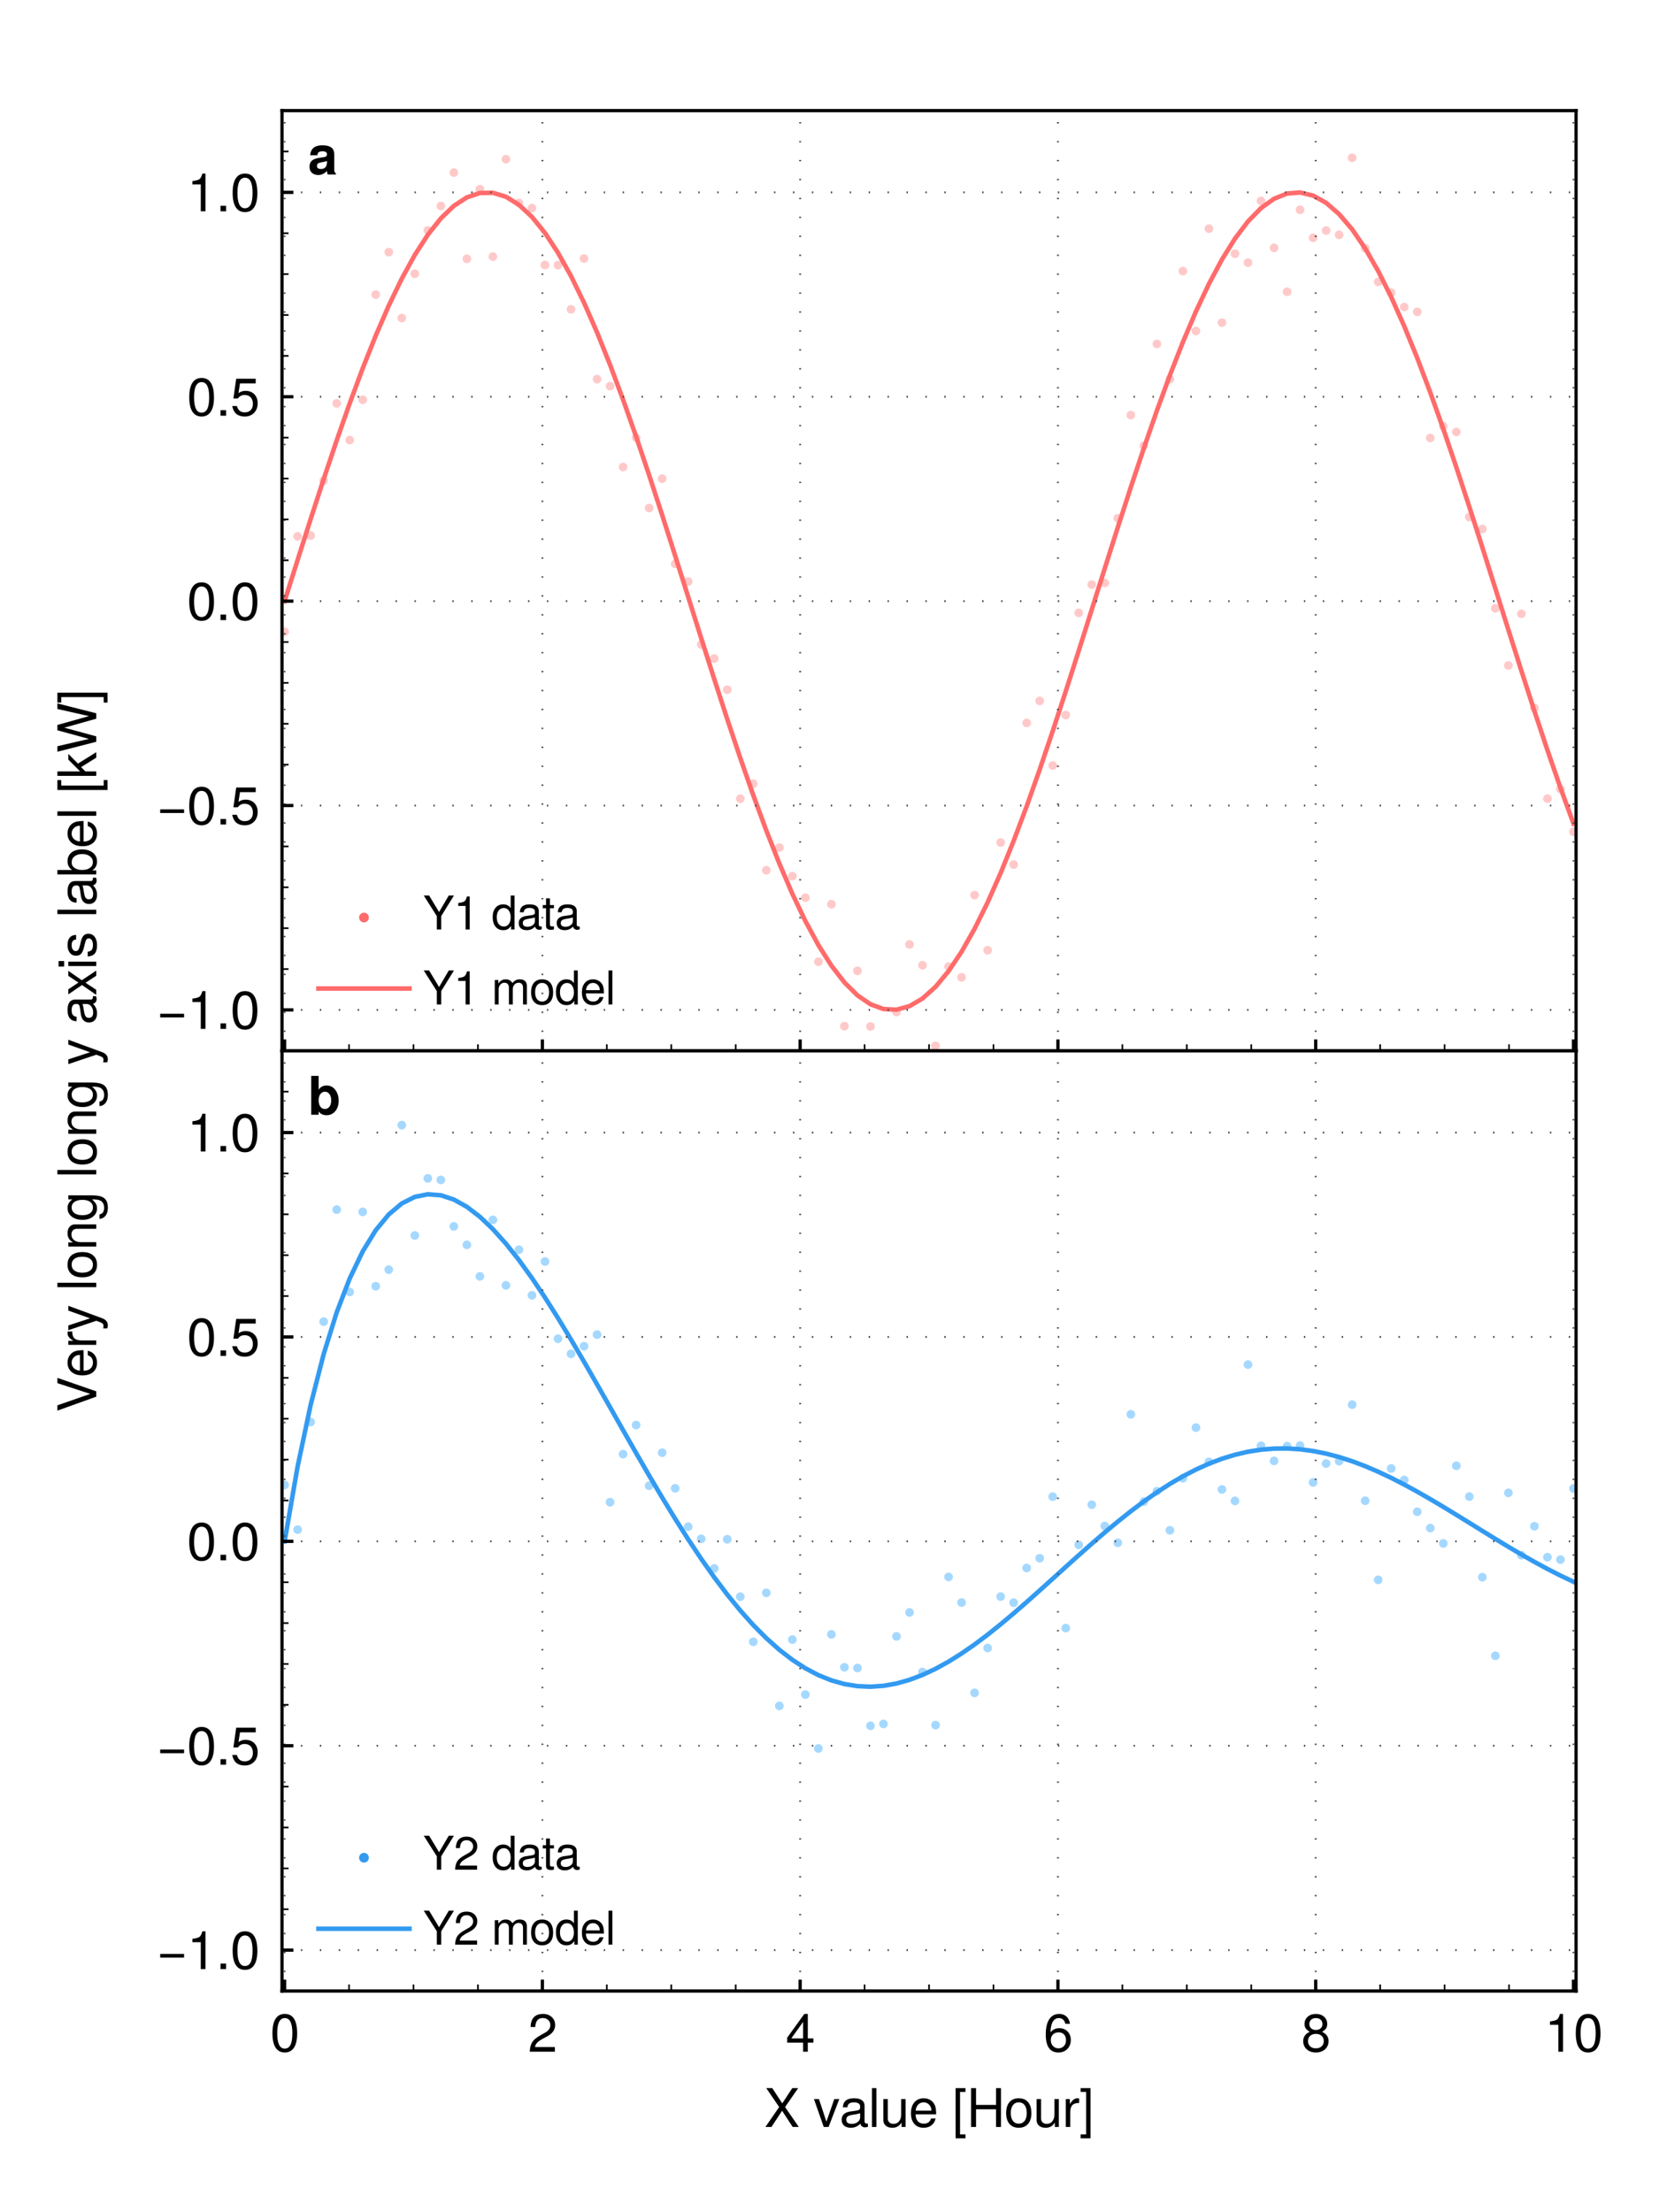 <?xml version="1.0" encoding="utf-8" standalone="no"?>
<!DOCTYPE svg PUBLIC "-//W3C//DTD SVG 1.1//EN"
  "http://www.w3.org/Graphics/SVG/1.1/DTD/svg11.dtd">
<svg xmlns:xlink="http://www.w3.org/1999/xlink" width="255.118pt" height="340.157pt" viewBox="0 0 255.118 340.157" xmlns="http://www.w3.org/2000/svg" version="1.1">
 <defs>
  <style type="text/css">*{stroke-linejoin: round; stroke-linecap: butt}</style>
 </defs>
 <g id="figure_1">
  <g id="patch_1">
   <path d="M 0 340.157 
L 255.118 340.157 
L 255.118 0 
L 0 0 
z
" style="fill: #ffffff"/>
  </g>
  <g id="axes_1">
   <g id="patch_2">
    <path d="M 43.37 161.575 
L 242.362 161.575 
L 242.362 17.008 
L 43.37 17.008 
z
" style="fill: #ffffff"/>
   </g>
   <g id="PathCollection_1">
    <defs>
     <path id="mb5db400b86" d="M 0 0.418 
C 0.111 0.418 0.217 0.374 0.296 0.296 
C 0.374 0.217 0.418 0.111 0.418 0 
C 0.418 -0.111 0.374 -0.217 0.296 -0.296 
C 0.217 -0.374 0.111 -0.418 0 -0.418 
C -0.111 -0.418 -0.217 -0.374 -0.296 -0.296 
C -0.374 -0.217 -0.418 -0.111 -0.418 0 
C -0.418 0.111 -0.374 0.217 -0.296 0.296 
C -0.217 0.374 -0.111 0.418 0 0.418 
z
" style="stroke: #ffc9c9; stroke-width: 0.5"/>
    </defs>
    <g clip-path="url(#p22ebca9b46)">
     <use xlink:href="#mb5db400b86" x="43.766" y="97.144" style="fill: #ffc9c9; stroke: #ffc9c9; stroke-width: 0.5"/>
     <use xlink:href="#mb5db400b86" x="45.768" y="82.467" style="fill: #ffc9c9; stroke: #ffc9c9; stroke-width: 0.5"/>
     <use xlink:href="#mb5db400b86" x="47.771" y="82.35" style="fill: #ffc9c9; stroke: #ffc9c9; stroke-width: 0.5"/>
     <use xlink:href="#mb5db400b86" x="49.773" y="73.901" style="fill: #ffc9c9; stroke: #ffc9c9; stroke-width: 0.5"/>
     <use xlink:href="#mb5db400b86" x="51.775" y="62.024" style="fill: #ffc9c9; stroke: #ffc9c9; stroke-width: 0.5"/>
     <use xlink:href="#mb5db400b86" x="53.777" y="67.667" style="fill: #ffc9c9; stroke: #ffc9c9; stroke-width: 0.5"/>
     <use xlink:href="#mb5db400b86" x="55.779" y="61.469" style="fill: #ffc9c9; stroke: #ffc9c9; stroke-width: 0.5"/>
     <use xlink:href="#mb5db400b86" x="57.781" y="45.299" style="fill: #ffc9c9; stroke: #ffc9c9; stroke-width: 0.5"/>
     <use xlink:href="#mb5db400b86" x="59.783" y="38.77" style="fill: #ffc9c9; stroke: #ffc9c9; stroke-width: 0.5"/>
     <use xlink:href="#mb5db400b86" x="61.785" y="48.908" style="fill: #ffc9c9; stroke: #ffc9c9; stroke-width: 0.5"/>
     <use xlink:href="#mb5db400b86" x="63.787" y="42.09" style="fill: #ffc9c9; stroke: #ffc9c9; stroke-width: 0.5"/>
     <use xlink:href="#mb5db400b86" x="65.789" y="35.421" style="fill: #ffc9c9; stroke: #ffc9c9; stroke-width: 0.5"/>
     <use xlink:href="#mb5db400b86" x="67.791" y="31.671" style="fill: #ffc9c9; stroke: #ffc9c9; stroke-width: 0.5"/>
     <use xlink:href="#mb5db400b86" x="69.793" y="26.542" style="fill: #ffc9c9; stroke: #ffc9c9; stroke-width: 0.5"/>
     <use xlink:href="#mb5db400b86" x="71.795" y="39.798" style="fill: #ffc9c9; stroke: #ffc9c9; stroke-width: 0.5"/>
     <use xlink:href="#mb5db400b86" x="73.797" y="29.097" style="fill: #ffc9c9; stroke: #ffc9c9; stroke-width: 0.5"/>
     <use xlink:href="#mb5db400b86" x="75.799" y="39.456" style="fill: #ffc9c9; stroke: #ffc9c9; stroke-width: 0.5"/>
     <use xlink:href="#mb5db400b86" x="77.801" y="24.475" style="fill: #ffc9c9; stroke: #ffc9c9; stroke-width: 0.5"/>
     <use xlink:href="#mb5db400b86" x="79.803" y="31.205" style="fill: #ffc9c9; stroke: #ffc9c9; stroke-width: 0.5"/>
     <use xlink:href="#mb5db400b86" x="81.805" y="31.995" style="fill: #ffc9c9; stroke: #ffc9c9; stroke-width: 0.5"/>
     <use xlink:href="#mb5db400b86" x="83.807" y="40.747" style="fill: #ffc9c9; stroke: #ffc9c9; stroke-width: 0.5"/>
     <use xlink:href="#mb5db400b86" x="85.809" y="40.766" style="fill: #ffc9c9; stroke: #ffc9c9; stroke-width: 0.5"/>
     <use xlink:href="#mb5db400b86" x="87.811" y="47.557" style="fill: #ffc9c9; stroke: #ffc9c9; stroke-width: 0.5"/>
     <use xlink:href="#mb5db400b86" x="89.813" y="39.753" style="fill: #ffc9c9; stroke: #ffc9c9; stroke-width: 0.5"/>
     <use xlink:href="#mb5db400b86" x="91.815" y="58.296" style="fill: #ffc9c9; stroke: #ffc9c9; stroke-width: 0.5"/>
     <use xlink:href="#mb5db400b86" x="93.817" y="59.373" style="fill: #ffc9c9; stroke: #ffc9c9; stroke-width: 0.5"/>
     <use xlink:href="#mb5db400b86" x="95.819" y="71.807" style="fill: #ffc9c9; stroke: #ffc9c9; stroke-width: 0.5"/>
     <use xlink:href="#mb5db400b86" x="97.821" y="67.299" style="fill: #ffc9c9; stroke: #ffc9c9; stroke-width: 0.5"/>
     <use xlink:href="#mb5db400b86" x="99.823" y="78.122" style="fill: #ffc9c9; stroke: #ffc9c9; stroke-width: 0.5"/>
     <use xlink:href="#mb5db400b86" x="101.825" y="73.604" style="fill: #ffc9c9; stroke: #ffc9c9; stroke-width: 0.5"/>
     <use xlink:href="#mb5db400b86" x="103.827" y="86.705" style="fill: #ffc9c9; stroke: #ffc9c9; stroke-width: 0.5"/>
     <use xlink:href="#mb5db400b86" x="105.829" y="89.417" style="fill: #ffc9c9; stroke: #ffc9c9; stroke-width: 0.5"/>
     <use xlink:href="#mb5db400b86" x="107.831" y="99.107" style="fill: #ffc9c9; stroke: #ffc9c9; stroke-width: 0.5"/>
     <use xlink:href="#mb5db400b86" x="109.833" y="101.266" style="fill: #ffc9c9; stroke: #ffc9c9; stroke-width: 0.5"/>
     <use xlink:href="#mb5db400b86" x="111.835" y="106.059" style="fill: #ffc9c9; stroke: #ffc9c9; stroke-width: 0.5"/>
     <use xlink:href="#mb5db400b86" x="113.837" y="122.816" style="fill: #ffc9c9; stroke: #ffc9c9; stroke-width: 0.5"/>
     <use xlink:href="#mb5db400b86" x="115.839" y="120.505" style="fill: #ffc9c9; stroke: #ffc9c9; stroke-width: 0.5"/>
     <use xlink:href="#mb5db400b86" x="117.841" y="133.809" style="fill: #ffc9c9; stroke: #ffc9c9; stroke-width: 0.5"/>
     <use xlink:href="#mb5db400b86" x="119.843" y="130.326" style="fill: #ffc9c9; stroke: #ffc9c9; stroke-width: 0.5"/>
     <use xlink:href="#mb5db400b86" x="121.845" y="134.72" style="fill: #ffc9c9; stroke: #ffc9c9; stroke-width: 0.5"/>
     <use xlink:href="#mb5db400b86" x="123.847" y="138.037" style="fill: #ffc9c9; stroke: #ffc9c9; stroke-width: 0.5"/>
     <use xlink:href="#mb5db400b86" x="125.849" y="147.883" style="fill: #ffc9c9; stroke: #ffc9c9; stroke-width: 0.5"/>
     <use xlink:href="#mb5db400b86" x="127.851" y="139.032" style="fill: #ffc9c9; stroke: #ffc9c9; stroke-width: 0.5"/>
     <use xlink:href="#mb5db400b86" x="129.853" y="157.79" style="fill: #ffc9c9; stroke: #ffc9c9; stroke-width: 0.5"/>
     <use xlink:href="#mb5db400b86" x="131.855" y="149.281" style="fill: #ffc9c9; stroke: #ffc9c9; stroke-width: 0.5"/>
     <use xlink:href="#mb5db400b86" x="133.857" y="157.837" style="fill: #ffc9c9; stroke: #ffc9c9; stroke-width: 0.5"/>
     <use xlink:href="#mb5db400b86" x="135.859" y="169.331" style="fill: #ffc9c9; stroke: #ffc9c9; stroke-width: 0.5"/>
     <use xlink:href="#mb5db400b86" x="137.861" y="155.615" style="fill: #ffc9c9; stroke: #ffc9c9; stroke-width: 0.5"/>
     <use xlink:href="#mb5db400b86" x="139.863" y="145.223" style="fill: #ffc9c9; stroke: #ffc9c9; stroke-width: 0.5"/>
     <use xlink:href="#mb5db400b86" x="141.865" y="148.42" style="fill: #ffc9c9; stroke: #ffc9c9; stroke-width: 0.5"/>
     <use xlink:href="#mb5db400b86" x="143.867" y="160.824" style="fill: #ffc9c9; stroke: #ffc9c9; stroke-width: 0.5"/>
     <use xlink:href="#mb5db400b86" x="145.869" y="148.631" style="fill: #ffc9c9; stroke: #ffc9c9; stroke-width: 0.5"/>
     <use xlink:href="#mb5db400b86" x="147.871" y="150.275" style="fill: #ffc9c9; stroke: #ffc9c9; stroke-width: 0.5"/>
     <use xlink:href="#mb5db400b86" x="149.873" y="137.635" style="fill: #ffc9c9; stroke: #ffc9c9; stroke-width: 0.5"/>
     <use xlink:href="#mb5db400b86" x="151.875" y="146.112" style="fill: #ffc9c9; stroke: #ffc9c9; stroke-width: 0.5"/>
     <use xlink:href="#mb5db400b86" x="153.877" y="129.552" style="fill: #ffc9c9; stroke: #ffc9c9; stroke-width: 0.5"/>
     <use xlink:href="#mb5db400b86" x="155.879" y="132.935" style="fill: #ffc9c9; stroke: #ffc9c9; stroke-width: 0.5"/>
     <use xlink:href="#mb5db400b86" x="157.881" y="111.161" style="fill: #ffc9c9; stroke: #ffc9c9; stroke-width: 0.5"/>
     <use xlink:href="#mb5db400b86" x="159.883" y="107.775" style="fill: #ffc9c9; stroke: #ffc9c9; stroke-width: 0.5"/>
     <use xlink:href="#mb5db400b86" x="161.885" y="117.708" style="fill: #ffc9c9; stroke: #ffc9c9; stroke-width: 0.5"/>
     <use xlink:href="#mb5db400b86" x="163.887" y="109.942" style="fill: #ffc9c9; stroke: #ffc9c9; stroke-width: 0.5"/>
     <use xlink:href="#mb5db400b86" x="165.889" y="94.234" style="fill: #ffc9c9; stroke: #ffc9c9; stroke-width: 0.5"/>
     <use xlink:href="#mb5db400b86" x="167.891" y="89.898" style="fill: #ffc9c9; stroke: #ffc9c9; stroke-width: 0.5"/>
     <use xlink:href="#mb5db400b86" x="169.893" y="89.634" style="fill: #ffc9c9; stroke: #ffc9c9; stroke-width: 0.5"/>
     <use xlink:href="#mb5db400b86" x="171.895" y="79.689" style="fill: #ffc9c9; stroke: #ffc9c9; stroke-width: 0.5"/>
     <use xlink:href="#mb5db400b86" x="173.897" y="63.83" style="fill: #ffc9c9; stroke: #ffc9c9; stroke-width: 0.5"/>
     <use xlink:href="#mb5db400b86" x="175.899" y="68.543" style="fill: #ffc9c9; stroke: #ffc9c9; stroke-width: 0.5"/>
     <use xlink:href="#mb5db400b86" x="177.901" y="52.885" style="fill: #ffc9c9; stroke: #ffc9c9; stroke-width: 0.5"/>
     <use xlink:href="#mb5db400b86" x="179.903" y="58.307" style="fill: #ffc9c9; stroke: #ffc9c9; stroke-width: 0.5"/>
     <use xlink:href="#mb5db400b86" x="181.905" y="41.683" style="fill: #ffc9c9; stroke: #ffc9c9; stroke-width: 0.5"/>
     <use xlink:href="#mb5db400b86" x="183.907" y="50.894" style="fill: #ffc9c9; stroke: #ffc9c9; stroke-width: 0.5"/>
     <use xlink:href="#mb5db400b86" x="185.909" y="35.165" style="fill: #ffc9c9; stroke: #ffc9c9; stroke-width: 0.5"/>
     <use xlink:href="#mb5db400b86" x="187.911" y="49.612" style="fill: #ffc9c9; stroke: #ffc9c9; stroke-width: 0.5"/>
     <use xlink:href="#mb5db400b86" x="189.913" y="39.009" style="fill: #ffc9c9; stroke: #ffc9c9; stroke-width: 0.5"/>
     <use xlink:href="#mb5db400b86" x="191.915" y="40.392" style="fill: #ffc9c9; stroke: #ffc9c9; stroke-width: 0.5"/>
     <use xlink:href="#mb5db400b86" x="193.917" y="30.89" style="fill: #ffc9c9; stroke: #ffc9c9; stroke-width: 0.5"/>
     <use xlink:href="#mb5db400b86" x="195.919" y="38.113" style="fill: #ffc9c9; stroke: #ffc9c9; stroke-width: 0.5"/>
     <use xlink:href="#mb5db400b86" x="197.922" y="44.864" style="fill: #ffc9c9; stroke: #ffc9c9; stroke-width: 0.5"/>
     <use xlink:href="#mb5db400b86" x="199.924" y="32.264" style="fill: #ffc9c9; stroke: #ffc9c9; stroke-width: 0.5"/>
     <use xlink:href="#mb5db400b86" x="201.926" y="36.564" style="fill: #ffc9c9; stroke: #ffc9c9; stroke-width: 0.5"/>
     <use xlink:href="#mb5db400b86" x="203.928" y="35.449" style="fill: #ffc9c9; stroke: #ffc9c9; stroke-width: 0.5"/>
     <use xlink:href="#mb5db400b86" x="205.93" y="36.11" style="fill: #ffc9c9; stroke: #ffc9c9; stroke-width: 0.5"/>
     <use xlink:href="#mb5db400b86" x="207.932" y="24.263" style="fill: #ffc9c9; stroke: #ffc9c9; stroke-width: 0.5"/>
     <use xlink:href="#mb5db400b86" x="209.934" y="38.159" style="fill: #ffc9c9; stroke: #ffc9c9; stroke-width: 0.5"/>
     <use xlink:href="#mb5db400b86" x="211.936" y="43.352" style="fill: #ffc9c9; stroke: #ffc9c9; stroke-width: 0.5"/>
     <use xlink:href="#mb5db400b86" x="213.938" y="44.991" style="fill: #ffc9c9; stroke: #ffc9c9; stroke-width: 0.5"/>
     <use xlink:href="#mb5db400b86" x="215.94" y="47.211" style="fill: #ffc9c9; stroke: #ffc9c9; stroke-width: 0.5"/>
     <use xlink:href="#mb5db400b86" x="217.942" y="47.957" style="fill: #ffc9c9; stroke: #ffc9c9; stroke-width: 0.5"/>
     <use xlink:href="#mb5db400b86" x="219.944" y="67.35" style="fill: #ffc9c9; stroke: #ffc9c9; stroke-width: 0.5"/>
     <use xlink:href="#mb5db400b86" x="221.946" y="65.54" style="fill: #ffc9c9; stroke: #ffc9c9; stroke-width: 0.5"/>
     <use xlink:href="#mb5db400b86" x="223.948" y="66.422" style="fill: #ffc9c9; stroke: #ffc9c9; stroke-width: 0.5"/>
     <use xlink:href="#mb5db400b86" x="225.95" y="79.503" style="fill: #ffc9c9; stroke: #ffc9c9; stroke-width: 0.5"/>
     <use xlink:href="#mb5db400b86" x="227.952" y="81.343" style="fill: #ffc9c9; stroke: #ffc9c9; stroke-width: 0.5"/>
     <use xlink:href="#mb5db400b86" x="229.954" y="93.539" style="fill: #ffc9c9; stroke: #ffc9c9; stroke-width: 0.5"/>
     <use xlink:href="#mb5db400b86" x="231.956" y="102.325" style="fill: #ffc9c9; stroke: #ffc9c9; stroke-width: 0.5"/>
     <use xlink:href="#mb5db400b86" x="233.958" y="94.38" style="fill: #ffc9c9; stroke: #ffc9c9; stroke-width: 0.5"/>
     <use xlink:href="#mb5db400b86" x="235.96" y="108.852" style="fill: #ffc9c9; stroke: #ffc9c9; stroke-width: 0.5"/>
     <use xlink:href="#mb5db400b86" x="237.962" y="122.803" style="fill: #ffc9c9; stroke: #ffc9c9; stroke-width: 0.5"/>
     <use xlink:href="#mb5db400b86" x="239.964" y="121.326" style="fill: #ffc9c9; stroke: #ffc9c9; stroke-width: 0.5"/>
     <use xlink:href="#mb5db400b86" x="241.966" y="127.895" style="fill: #ffc9c9; stroke: #ffc9c9; stroke-width: 0.5"/>
    </g>
   </g>
   <g id="PathCollection_2"/>
   <g id="line2d_1">
    <path d="M 43.766 92.434 
L 45.768 86.096 
L 47.771 79.822 
L 49.773 73.677 
L 51.775 67.723 
L 53.777 62.022 
L 55.779 56.63 
L 57.781 51.603 
L 59.783 46.992 
L 61.785 42.845 
L 63.787 39.203 
L 65.789 36.104 
L 67.791 33.579 
L 69.793 31.654 
L 71.795 30.349 
L 73.797 29.676 
L 75.799 29.644 
L 77.801 30.251 
L 79.803 31.492 
L 81.805 33.355 
L 83.807 35.82 
L 85.809 38.862 
L 87.811 42.45 
L 89.813 46.548 
L 91.815 51.114 
L 93.817 56.1 
L 95.819 61.458 
L 97.821 67.131 
L 99.823 73.062 
L 101.825 79.19 
L 103.827 85.453 
L 105.829 91.788 
L 107.831 98.129 
L 109.833 104.412 
L 111.835 110.573 
L 113.837 116.549 
L 115.839 122.28 
L 117.841 127.706 
L 119.843 132.772 
L 121.845 137.427 
L 123.847 141.624 
L 125.849 145.319 
L 127.851 148.475 
L 129.853 151.059 
L 131.855 153.046 
L 133.857 154.416 
L 135.859 155.153 
L 137.861 155.251 
L 139.863 154.708 
L 141.865 153.531 
L 143.867 151.731 
L 145.869 149.326 
L 147.871 146.341 
L 149.873 142.807 
L 151.875 138.759 
L 153.877 134.239 
L 155.879 129.293 
L 157.881 123.971 
L 159.883 118.328 
L 161.885 112.42 
L 163.887 106.309 
L 165.889 100.057 
L 167.891 93.726 
L 169.893 87.383 
L 171.895 81.091 
L 173.897 74.914 
L 175.899 68.917 
L 177.901 63.159 
L 179.903 57.699 
L 181.905 52.594 
L 183.907 47.894 
L 185.909 43.649 
L 187.911 39.901 
L 189.913 36.689 
L 191.915 34.045 
L 193.917 31.996 
L 195.919 30.563 
L 197.922 29.761 
L 199.924 29.598 
L 201.926 30.076 
L 203.928 31.189 
L 205.93 32.927 
L 207.932 35.271 
L 209.934 38.198 
L 211.936 41.677 
L 213.938 45.675 
L 215.94 50.149 
L 217.942 55.054 
L 219.944 60.34 
L 221.946 65.953 
L 223.948 71.836 
L 225.95 77.93 
L 227.952 84.171 
L 229.954 90.496 
L 231.956 96.841 
L 233.958 103.141 
L 235.96 109.332 
L 237.962 115.351 
L 239.964 121.136 
L 241.966 126.629 
" clip-path="url(#p22ebca9b46)" style="fill: none; stroke: #ff6b6b; stroke-width: 0.7; stroke-linecap: square"/>
   </g>
   <g id="patch_3">
    <path d="M 43.37 161.575 
L 43.37 17.008 
" style="fill: none; stroke: #000000; stroke-width: 0.5; stroke-linejoin: miter; stroke-linecap: square"/>
   </g>
   <g id="patch_4">
    <path d="M 242.362 161.575 
L 242.362 17.008 
" style="fill: none; stroke: #000000; stroke-width: 0.5; stroke-linejoin: miter; stroke-linecap: square"/>
   </g>
   <g id="patch_5">
    <path d="M 43.37 161.575 
L 242.362 161.575 
" style="fill: none; stroke: #000000; stroke-width: 0.5; stroke-linejoin: miter; stroke-linecap: square"/>
   </g>
   <g id="patch_6">
    <path d="M 43.37 17.008 
L 242.362 17.008 
" style="fill: none; stroke: #000000; stroke-width: 0.5; stroke-linejoin: miter; stroke-linecap: square"/>
   </g>
   <g id="matplotlib.axis_1">
    <g id="xtick_1">
     <g id="line2d_2">
      <path d="M 43.766 161.575 
L 43.766 17.008 
" clip-path="url(#p22ebca9b46)" style="fill: none; stroke-dasharray: 0.21,2.7; stroke-dashoffset: 0; stroke: #4c4c4c; stroke-width: 0.3"/>
     </g>
     <g id="line2d_3">
      <defs>
       <path id="mcbcd1439c7" d="M 0 0 
L 0 -1.75 
" style="stroke: #000000; stroke-width: 0.5"/>
      </defs>
      <g>
       <use xlink:href="#mcbcd1439c7" x="43.766" y="161.575" style="stroke: #000000; stroke-width: 0.5"/>
      </g>
     </g>
    </g>
    <g id="xtick_2">
     <g id="line2d_4">
      <path d="M 83.406 161.575 
L 83.406 17.008 
" clip-path="url(#p22ebca9b46)" style="fill: none; stroke-dasharray: 0.21,2.7; stroke-dashoffset: 0; stroke: #4c4c4c; stroke-width: 0.3"/>
     </g>
     <g id="line2d_5">
      <g>
       <use xlink:href="#mcbcd1439c7" x="83.406" y="161.575" style="stroke: #000000; stroke-width: 0.5"/>
      </g>
     </g>
    </g>
    <g id="xtick_3">
     <g id="line2d_6">
      <path d="M 123.046 161.575 
L 123.046 17.008 
" clip-path="url(#p22ebca9b46)" style="fill: none; stroke-dasharray: 0.21,2.7; stroke-dashoffset: 0; stroke: #4c4c4c; stroke-width: 0.3"/>
     </g>
     <g id="line2d_7">
      <g>
       <use xlink:href="#mcbcd1439c7" x="123.046" y="161.575" style="stroke: #000000; stroke-width: 0.5"/>
      </g>
     </g>
    </g>
    <g id="xtick_4">
     <g id="line2d_8">
      <path d="M 162.686 161.575 
L 162.686 17.008 
" clip-path="url(#p22ebca9b46)" style="fill: none; stroke-dasharray: 0.21,2.7; stroke-dashoffset: 0; stroke: #4c4c4c; stroke-width: 0.3"/>
     </g>
     <g id="line2d_9">
      <g>
       <use xlink:href="#mcbcd1439c7" x="162.686" y="161.575" style="stroke: #000000; stroke-width: 0.5"/>
      </g>
     </g>
    </g>
    <g id="xtick_5">
     <g id="line2d_10">
      <path d="M 202.326 161.575 
L 202.326 17.008 
" clip-path="url(#p22ebca9b46)" style="fill: none; stroke-dasharray: 0.21,2.7; stroke-dashoffset: 0; stroke: #4c4c4c; stroke-width: 0.3"/>
     </g>
     <g id="line2d_11">
      <g>
       <use xlink:href="#mcbcd1439c7" x="202.326" y="161.575" style="stroke: #000000; stroke-width: 0.5"/>
      </g>
     </g>
    </g>
    <g id="xtick_6">
     <g id="line2d_12">
      <path d="M 241.966 161.575 
L 241.966 17.008 
" clip-path="url(#p22ebca9b46)" style="fill: none; stroke-dasharray: 0.21,2.7; stroke-dashoffset: 0; stroke: #4c4c4c; stroke-width: 0.3"/>
     </g>
     <g id="line2d_13">
      <g>
       <use xlink:href="#mcbcd1439c7" x="241.966" y="161.575" style="stroke: #000000; stroke-width: 0.5"/>
      </g>
     </g>
    </g>
    <g id="xtick_7">
     <g id="line2d_14">
      <defs>
       <path id="m8cb463957f" d="M 0 0 
L 0 -1 
" style="stroke: #000000; stroke-width: 0.25"/>
      </defs>
      <g>
       <use xlink:href="#m8cb463957f" x="53.676" y="161.575" style="stroke: #000000; stroke-width: 0.25"/>
      </g>
     </g>
    </g>
    <g id="xtick_8">
     <g id="line2d_15">
      <g>
       <use xlink:href="#m8cb463957f" x="63.586" y="161.575" style="stroke: #000000; stroke-width: 0.25"/>
      </g>
     </g>
    </g>
    <g id="xtick_9">
     <g id="line2d_16">
      <g>
       <use xlink:href="#m8cb463957f" x="73.496" y="161.575" style="stroke: #000000; stroke-width: 0.25"/>
      </g>
     </g>
    </g>
    <g id="xtick_10">
     <g id="line2d_17">
      <g>
       <use xlink:href="#m8cb463957f" x="93.316" y="161.575" style="stroke: #000000; stroke-width: 0.25"/>
      </g>
     </g>
    </g>
    <g id="xtick_11">
     <g id="line2d_18">
      <g>
       <use xlink:href="#m8cb463957f" x="103.226" y="161.575" style="stroke: #000000; stroke-width: 0.25"/>
      </g>
     </g>
    </g>
    <g id="xtick_12">
     <g id="line2d_19">
      <g>
       <use xlink:href="#m8cb463957f" x="113.136" y="161.575" style="stroke: #000000; stroke-width: 0.25"/>
      </g>
     </g>
    </g>
    <g id="xtick_13">
     <g id="line2d_20">
      <g>
       <use xlink:href="#m8cb463957f" x="132.956" y="161.575" style="stroke: #000000; stroke-width: 0.25"/>
      </g>
     </g>
    </g>
    <g id="xtick_14">
     <g id="line2d_21">
      <g>
       <use xlink:href="#m8cb463957f" x="142.866" y="161.575" style="stroke: #000000; stroke-width: 0.25"/>
      </g>
     </g>
    </g>
    <g id="xtick_15">
     <g id="line2d_22">
      <g>
       <use xlink:href="#m8cb463957f" x="152.776" y="161.575" style="stroke: #000000; stroke-width: 0.25"/>
      </g>
     </g>
    </g>
    <g id="xtick_16">
     <g id="line2d_23">
      <g>
       <use xlink:href="#m8cb463957f" x="172.596" y="161.575" style="stroke: #000000; stroke-width: 0.25"/>
      </g>
     </g>
    </g>
    <g id="xtick_17">
     <g id="line2d_24">
      <g>
       <use xlink:href="#m8cb463957f" x="182.506" y="161.575" style="stroke: #000000; stroke-width: 0.25"/>
      </g>
     </g>
    </g>
    <g id="xtick_18">
     <g id="line2d_25">
      <g>
       <use xlink:href="#m8cb463957f" x="192.416" y="161.575" style="stroke: #000000; stroke-width: 0.25"/>
      </g>
     </g>
    </g>
    <g id="xtick_19">
     <g id="line2d_26">
      <g>
       <use xlink:href="#m8cb463957f" x="212.236" y="161.575" style="stroke: #000000; stroke-width: 0.25"/>
      </g>
     </g>
    </g>
    <g id="xtick_20">
     <g id="line2d_27">
      <g>
       <use xlink:href="#m8cb463957f" x="222.146" y="161.575" style="stroke: #000000; stroke-width: 0.25"/>
      </g>
     </g>
    </g>
    <g id="xtick_21">
     <g id="line2d_28">
      <g>
       <use xlink:href="#m8cb463957f" x="232.056" y="161.575" style="stroke: #000000; stroke-width: 0.25"/>
      </g>
     </g>
    </g>
   </g>
   <g id="matplotlib.axis_2">
    <g id="ytick_1">
     <g id="line2d_29">
      <path d="M 43.37 155.289 
L 242.362 155.289 
" clip-path="url(#p22ebca9b46)" style="fill: none; stroke-dasharray: 0.21,2.7; stroke-dashoffset: 0; stroke: #4c4c4c; stroke-width: 0.3"/>
     </g>
     <g id="line2d_30">
      <defs>
       <path id="me870875d68" d="M 0 0 
L 1.75 0 
" style="stroke: #000000; stroke-width: 0.5"/>
      </defs>
      <g>
       <use xlink:href="#me870875d68" x="43.37" y="155.289" style="stroke: #000000; stroke-width: 0.5"/>
      </g>
     </g>
     <g id="text_1">
      <!-- −1.0 -->
      <g transform="translate(24.079 158.206) scale(0.08 -0.08)">
       <defs>
        <path id="TeXGyreHeros-Regular-2212" d="M 3302 1382 
L 435 1382 
L 435 1818 
L 3302 1818 
L 3302 1382 
z
" transform="scale(0.016)"/>
        <path id="TeXGyreHeros-Regular-31" d="M 2221 0 
L 1658 0 
L 1658 3232 
L 653 3232 
L 653 3635 
Q 1306 3718 1504 3865 
Q 1702 4013 1850 4538 
L 2221 4538 
L 2221 0 
z
" transform="scale(0.016)"/>
        <path id="TeXGyreHeros-Regular-2e" d="M 1222 0 
L 557 0 
L 557 666 
L 1222 666 
L 1222 0 
z
" transform="scale(0.016)"/>
        <path id="TeXGyreHeros-Regular-30" d="M 3245 2182 
Q 3245 1069 2864 486 
Q 2483 -96 1760 -96 
Q 1030 -96 652 489 
Q 275 1075 275 2220 
Q 275 3366 649 3952 
Q 1024 4538 1760 4538 
Q 3245 4538 3245 2182 
z
M 2669 2234 
Q 2669 4038 1760 4038 
Q 851 4038 851 2214 
Q 851 371 1747 371 
Q 2221 371 2445 822 
Q 2669 1274 2669 2234 
z
" transform="scale(0.016)"/>
       </defs>
       <use xlink:href="#TeXGyreHeros-Regular-2212"/>
       <use xlink:href="#TeXGyreHeros-Regular-31" x="58.4"/>
       <use xlink:href="#TeXGyreHeros-Regular-2e" x="114"/>
       <use xlink:href="#TeXGyreHeros-Regular-30" x="141.8"/>
      </g>
     </g>
    </g>
    <g id="ytick_2">
     <g id="line2d_31">
      <path d="M 43.37 123.862 
L 242.362 123.862 
" clip-path="url(#p22ebca9b46)" style="fill: none; stroke-dasharray: 0.21,2.7; stroke-dashoffset: 0; stroke: #4c4c4c; stroke-width: 0.3"/>
     </g>
     <g id="line2d_32">
      <g>
       <use xlink:href="#me870875d68" x="43.37" y="123.862" style="stroke: #000000; stroke-width: 0.5"/>
      </g>
     </g>
     <g id="text_2">
      <!-- −0.5 -->
      <g transform="translate(24.079 126.778) scale(0.08 -0.08)">
       <defs>
        <path id="TeXGyreHeros-Regular-35" d="M 3283 1504 
Q 3283 787 2851 345 
Q 2419 -96 1728 -96 
Q 1107 -96 732 205 
Q 358 506 224 1165 
L 787 1165 
Q 986 403 1715 403 
Q 2182 403 2444 672 
Q 2707 941 2707 1427 
Q 2707 1926 2441 2208 
Q 2176 2490 1715 2490 
Q 1453 2490 1267 2397 
Q 1082 2304 883 2067 
L 365 2067 
L 704 4442 
L 3046 4442 
L 3046 3885 
L 1158 3885 
L 979 2714 
Q 1357 2989 1818 2989 
Q 2470 2989 2876 2582 
Q 3283 2176 3283 1504 
z
" transform="scale(0.016)"/>
       </defs>
       <use xlink:href="#TeXGyreHeros-Regular-2212"/>
       <use xlink:href="#TeXGyreHeros-Regular-30" x="58.4"/>
       <use xlink:href="#TeXGyreHeros-Regular-2e" x="114"/>
       <use xlink:href="#TeXGyreHeros-Regular-35" x="141.8"/>
      </g>
     </g>
    </g>
    <g id="ytick_3">
     <g id="line2d_33">
      <path d="M 43.37 92.434 
L 242.362 92.434 
" clip-path="url(#p22ebca9b46)" style="fill: none; stroke-dasharray: 0.21,2.7; stroke-dashoffset: 0; stroke: #4c4c4c; stroke-width: 0.3"/>
     </g>
     <g id="line2d_34">
      <g>
       <use xlink:href="#me870875d68" x="43.37" y="92.434" style="stroke: #000000; stroke-width: 0.5"/>
      </g>
     </g>
     <g id="text_3">
      <!-- 0.0 -->
      <g transform="translate(28.751 95.35) scale(0.08 -0.08)">
       <use xlink:href="#TeXGyreHeros-Regular-30"/>
       <use xlink:href="#TeXGyreHeros-Regular-2e" x="55.6"/>
       <use xlink:href="#TeXGyreHeros-Regular-30" x="83.4"/>
      </g>
     </g>
    </g>
    <g id="ytick_4">
     <g id="line2d_35">
      <path d="M 43.37 61.007 
L 242.362 61.007 
" clip-path="url(#p22ebca9b46)" style="fill: none; stroke-dasharray: 0.21,2.7; stroke-dashoffset: 0; stroke: #4c4c4c; stroke-width: 0.3"/>
     </g>
     <g id="line2d_36">
      <g>
       <use xlink:href="#me870875d68" x="43.37" y="61.007" style="stroke: #000000; stroke-width: 0.5"/>
      </g>
     </g>
     <g id="text_4">
      <!-- 0.5 -->
      <g transform="translate(28.751 63.923) scale(0.08 -0.08)">
       <use xlink:href="#TeXGyreHeros-Regular-30"/>
       <use xlink:href="#TeXGyreHeros-Regular-2e" x="55.6"/>
       <use xlink:href="#TeXGyreHeros-Regular-35" x="83.4"/>
      </g>
     </g>
    </g>
    <g id="ytick_5">
     <g id="line2d_37">
      <path d="M 43.37 29.579 
L 242.362 29.579 
" clip-path="url(#p22ebca9b46)" style="fill: none; stroke-dasharray: 0.21,2.7; stroke-dashoffset: 0; stroke: #4c4c4c; stroke-width: 0.3"/>
     </g>
     <g id="line2d_38">
      <g>
       <use xlink:href="#me870875d68" x="43.37" y="29.579" style="stroke: #000000; stroke-width: 0.5"/>
      </g>
     </g>
     <g id="text_5">
      <!-- 1.0 -->
      <g transform="translate(28.751 32.495) scale(0.08 -0.08)">
       <use xlink:href="#TeXGyreHeros-Regular-31"/>
       <use xlink:href="#TeXGyreHeros-Regular-2e" x="55.6"/>
       <use xlink:href="#TeXGyreHeros-Regular-30" x="83.4"/>
      </g>
     </g>
    </g>
    <g id="ytick_6">
     <g id="line2d_39">
      <defs>
       <path id="m87f2e5ed32" d="M 0 0 
L 1 0 
" style="stroke: #000000; stroke-width: 0.25"/>
      </defs>
      <g>
       <use xlink:href="#m87f2e5ed32" x="43.37" y="161.575" style="stroke: #000000; stroke-width: 0.25"/>
      </g>
     </g>
    </g>
    <g id="ytick_7">
     <g id="line2d_40">
      <g>
       <use xlink:href="#m87f2e5ed32" x="43.37" y="149.004" style="stroke: #000000; stroke-width: 0.25"/>
      </g>
     </g>
    </g>
    <g id="ytick_8">
     <g id="line2d_41">
      <g>
       <use xlink:href="#m87f2e5ed32" x="43.37" y="142.718" style="stroke: #000000; stroke-width: 0.25"/>
      </g>
     </g>
    </g>
    <g id="ytick_9">
     <g id="line2d_42">
      <g>
       <use xlink:href="#m87f2e5ed32" x="43.37" y="136.433" style="stroke: #000000; stroke-width: 0.25"/>
      </g>
     </g>
    </g>
    <g id="ytick_10">
     <g id="line2d_43">
      <g>
       <use xlink:href="#m87f2e5ed32" x="43.37" y="130.147" style="stroke: #000000; stroke-width: 0.25"/>
      </g>
     </g>
    </g>
    <g id="ytick_11">
     <g id="line2d_44">
      <g>
       <use xlink:href="#m87f2e5ed32" x="43.37" y="117.576" style="stroke: #000000; stroke-width: 0.25"/>
      </g>
     </g>
    </g>
    <g id="ytick_12">
     <g id="line2d_45">
      <g>
       <use xlink:href="#m87f2e5ed32" x="43.37" y="111.291" style="stroke: #000000; stroke-width: 0.25"/>
      </g>
     </g>
    </g>
    <g id="ytick_13">
     <g id="line2d_46">
      <g>
       <use xlink:href="#m87f2e5ed32" x="43.37" y="105.005" style="stroke: #000000; stroke-width: 0.25"/>
      </g>
     </g>
    </g>
    <g id="ytick_14">
     <g id="line2d_47">
      <g>
       <use xlink:href="#m87f2e5ed32" x="43.37" y="98.72" style="stroke: #000000; stroke-width: 0.25"/>
      </g>
     </g>
    </g>
    <g id="ytick_15">
     <g id="line2d_48">
      <g>
       <use xlink:href="#m87f2e5ed32" x="43.37" y="86.149" style="stroke: #000000; stroke-width: 0.25"/>
      </g>
     </g>
    </g>
    <g id="ytick_16">
     <g id="line2d_49">
      <g>
       <use xlink:href="#m87f2e5ed32" x="43.37" y="79.863" style="stroke: #000000; stroke-width: 0.25"/>
      </g>
     </g>
    </g>
    <g id="ytick_17">
     <g id="line2d_50">
      <g>
       <use xlink:href="#m87f2e5ed32" x="43.37" y="73.578" style="stroke: #000000; stroke-width: 0.25"/>
      </g>
     </g>
    </g>
    <g id="ytick_18">
     <g id="line2d_51">
      <g>
       <use xlink:href="#m87f2e5ed32" x="43.37" y="67.292" style="stroke: #000000; stroke-width: 0.25"/>
      </g>
     </g>
    </g>
    <g id="ytick_19">
     <g id="line2d_52">
      <g>
       <use xlink:href="#m87f2e5ed32" x="43.37" y="54.721" style="stroke: #000000; stroke-width: 0.25"/>
      </g>
     </g>
    </g>
    <g id="ytick_20">
     <g id="line2d_53">
      <g>
       <use xlink:href="#m87f2e5ed32" x="43.37" y="48.435" style="stroke: #000000; stroke-width: 0.25"/>
      </g>
     </g>
    </g>
    <g id="ytick_21">
     <g id="line2d_54">
      <g>
       <use xlink:href="#m87f2e5ed32" x="43.37" y="42.15" style="stroke: #000000; stroke-width: 0.25"/>
      </g>
     </g>
    </g>
    <g id="ytick_22">
     <g id="line2d_55">
      <g>
       <use xlink:href="#m87f2e5ed32" x="43.37" y="35.864" style="stroke: #000000; stroke-width: 0.25"/>
      </g>
     </g>
    </g>
    <g id="ytick_23">
     <g id="line2d_56">
      <g>
       <use xlink:href="#m87f2e5ed32" x="43.37" y="23.293" style="stroke: #000000; stroke-width: 0.25"/>
      </g>
     </g>
    </g>
    <g id="ytick_24">
     <g id="line2d_57">
      <g>
       <use xlink:href="#m87f2e5ed32" x="43.37" y="17.008" style="stroke: #000000; stroke-width: 0.25"/>
      </g>
     </g>
    </g>
   </g>
   <g id="text_6">
    <!-- a -->
    <g transform="translate(47.37 26.84) scale(0.08 -0.08)">
     <defs>
      <path id="TeXGyreHeros-Bold-61" d="M 3354 0 
L 2381 0 
Q 2278 128 2278 435 
Q 1805 -58 1229 -58 
Q 774 -58 476 198 
Q 179 454 179 934 
Q 179 1395 425 1638 
Q 672 1882 1197 1978 
L 1555 2042 
Q 1632 2054 1760 2073 
Q 1888 2093 1942 2102 
Q 1997 2112 2077 2137 
Q 2157 2163 2189 2198 
Q 2221 2234 2246 2294 
Q 2272 2355 2272 2445 
Q 2272 2790 1754 2790 
Q 1421 2790 1286 2688 
Q 1152 2586 1120 2317 
L 256 2317 
Q 339 3514 1734 3514 
Q 3149 3514 3149 2451 
L 3149 531 
Q 3149 294 3354 109 
L 3354 0 
z
M 2272 1478 
L 2272 1632 
Q 2150 1574 1894 1523 
L 1587 1466 
Q 1299 1414 1187 1321 
Q 1075 1229 1075 1037 
Q 1075 666 1562 666 
Q 1901 666 2086 877 
Q 2272 1088 2272 1478 
z
" transform="scale(0.016)"/>
     </defs>
     <use xlink:href="#TeXGyreHeros-Bold-61"/>
    </g>
   </g>
   <g id="legend_1">
    <g id="PathCollection_3">
     <defs>
      <path id="me1d7639e75" d="M 0 0.5 
C 0.133 0.5 0.26 0.447 0.354 0.354 
C 0.447 0.26 0.5 0.133 0.5 0 
C 0.5 -0.133 0.447 -0.26 0.354 -0.354 
C 0.26 -0.447 0.133 -0.5 0 -0.5 
C -0.133 -0.5 -0.26 -0.447 -0.354 -0.354 
C -0.447 -0.26 -0.5 -0.133 -0.5 0 
C -0.5 0.133 -0.447 0.26 -0.354 0.354 
C -0.26 0.447 -0.133 0.5 0 0.5 
z
" style="stroke: #ff6b6b; stroke-width: 0.5"/>
     </defs>
     <g>
      <use xlink:href="#me1d7639e75" x="55.97" y="141.082" style="fill: #ff6b6b; stroke: #ff6b6b; stroke-width: 0.5"/>
     </g>
    </g>
    <g id="text_7">
     <!-- Y1 data -->
     <g transform="translate(65.07 142.92) scale(0.07 -0.07)">
      <defs>
       <path id="TeXGyreHeros-Regular-59" d="M 4230 4666 
L 2477 1830 
L 2477 0 
L 1882 0 
L 1882 1830 
L 83 4666 
L 819 4666 
L 2189 2394 
L 3520 4666 
L 4230 4666 
z
" transform="scale(0.016)"/>
       <path id="TeXGyreHeros-Regular-20" transform="scale(0.016)"/>
       <path id="TeXGyreHeros-Regular-64" d="M 3168 0 
L 2694 0 
L 2694 493 
Q 2477 179 2224 41 
Q 1971 -96 1626 -96 
Q 947 -96 556 384 
Q 166 864 166 1709 
Q 166 2509 560 2979 
Q 954 3450 1606 3450 
Q 2298 3450 2637 2931 
L 2637 4666 
L 3168 4666 
L 3168 0 
z
M 2637 1664 
Q 2637 2246 2381 2598 
Q 2125 2950 1696 2950 
Q 1254 2950 988 2604 
Q 723 2259 723 1676 
Q 723 1094 992 748 
Q 1261 403 1702 403 
Q 2125 403 2381 745 
Q 2637 1088 2637 1664 
z
" transform="scale(0.016)"/>
       <path id="TeXGyreHeros-Regular-61" d="M 3424 13 
Q 3200 -45 3059 -45 
Q 2861 -45 2707 80 
Q 2554 205 2509 397 
Q 2048 -96 1370 -96 
Q 858 -96 563 160 
Q 269 416 269 870 
Q 269 1498 858 1741 
Q 1018 1805 1197 1840 
Q 1376 1875 1933 1946 
Q 2246 1984 2368 2067 
Q 2490 2150 2490 2317 
L 2490 2458 
Q 2490 2701 2294 2829 
Q 2099 2957 1741 2957 
Q 1370 2957 1178 2813 
Q 986 2669 954 2362 
L 416 2362 
Q 461 3450 1760 3450 
Q 2381 3450 2701 3216 
Q 3021 2982 3021 2534 
L 3021 666 
Q 3021 403 3309 403 
Q 3366 403 3424 416 
L 3424 13 
z
M 2490 1158 
L 2490 1658 
Q 2278 1562 1632 1472 
Q 1197 1408 1011 1277 
Q 826 1146 826 883 
Q 826 371 1485 371 
Q 1888 371 2189 592 
Q 2490 813 2490 1158 
z
" transform="scale(0.016)"/>
       <path id="TeXGyreHeros-Regular-74" d="M 1626 0 
Q 1376 -45 1190 -45 
Q 877 -45 710 92 
Q 544 230 544 486 
L 544 2918 
L 90 2918 
L 90 3354 
L 544 3354 
L 544 4275 
L 1075 4275 
L 1075 3354 
L 1626 3354 
L 1626 2918 
L 1075 2918 
L 1075 723 
Q 1075 544 1136 483 
Q 1197 422 1370 422 
Q 1530 422 1626 448 
L 1626 0 
z
" transform="scale(0.016)"/>
      </defs>
      <use xlink:href="#TeXGyreHeros-Regular-59"/>
      <use xlink:href="#TeXGyreHeros-Regular-31" x="66.7"/>
      <use xlink:href="#TeXGyreHeros-Regular-20" x="122.3"/>
      <use xlink:href="#TeXGyreHeros-Regular-64" x="150.1"/>
      <use xlink:href="#TeXGyreHeros-Regular-61" x="205.7"/>
      <use xlink:href="#TeXGyreHeros-Regular-74" x="261.3"/>
      <use xlink:href="#TeXGyreHeros-Regular-61" x="289.1"/>
     </g>
    </g>
    <g id="line2d_58">
     <path d="M 48.97 151.999 
L 55.97 151.999 
L 62.97 151.999 
" style="fill: none; stroke: #ff6b6b; stroke-width: 0.7; stroke-linecap: square"/>
    </g>
    <g id="text_8">
     <!-- Y1 model -->
     <g transform="translate(65.07 154.449) scale(0.07 -0.07)">
      <defs>
       <path id="TeXGyreHeros-Regular-6d" d="M 4864 0 
L 4333 0 
L 4333 2310 
Q 4333 2630 4173 2806 
Q 4013 2982 3718 2982 
Q 3392 2982 3158 2726 
Q 2925 2470 2925 2106 
L 2925 0 
L 2394 0 
L 2394 2310 
Q 2394 2630 2230 2806 
Q 2067 2982 1773 2982 
Q 1446 2982 1216 2726 
Q 986 2470 986 2106 
L 986 0 
L 454 0 
L 454 3354 
L 941 3354 
L 941 2880 
Q 1158 3181 1398 3315 
Q 1638 3450 1971 3450 
Q 2592 3450 2874 2938 
Q 3110 3219 3340 3334 
Q 3571 3450 3904 3450 
Q 4371 3450 4617 3210 
Q 4864 2970 4864 2515 
L 4864 0 
z
" transform="scale(0.016)"/>
       <path id="TeXGyreHeros-Regular-6f" d="M 3264 1651 
Q 3264 826 2861 365 
Q 2458 -96 1747 -96 
Q 1030 -96 630 368 
Q 230 832 230 1677 
Q 230 2515 630 2982 
Q 1030 3450 1741 3450 
Q 2470 3450 2867 2982 
Q 3264 2515 3264 1651 
z
M 2707 1658 
Q 2707 2278 2454 2617 
Q 2202 2957 1747 2957 
Q 1299 2957 1043 2617 
Q 787 2278 787 1677 
Q 787 1069 1043 733 
Q 1299 397 1747 397 
Q 2189 397 2448 733 
Q 2707 1069 2707 1658 
z
" transform="scale(0.016)"/>
       <path id="TeXGyreHeros-Regular-65" d="M 3283 1523 
L 813 1523 
Q 819 966 1091 681 
Q 1363 397 1798 397 
Q 2470 397 2675 1018 
L 3213 1018 
Q 3110 506 2729 205 
Q 2349 -96 1779 -96 
Q 1069 -96 662 368 
Q 256 832 256 1657 
Q 256 2483 672 2966 
Q 1088 3450 1792 3450 
Q 2266 3450 2627 3213 
Q 2989 2976 3149 2566 
Q 3283 2214 3283 1523 
z
M 2714 1997 
Q 2714 2394 2445 2675 
Q 2176 2957 1786 2957 
Q 1382 2957 1120 2681 
Q 858 2406 826 1958 
L 2707 1958 
L 2714 1997 
z
" transform="scale(0.016)"/>
       <path id="TeXGyreHeros-Regular-6c" d="M 966 0 
L 435 0 
L 435 4666 
L 966 4666 
L 966 0 
z
" transform="scale(0.016)"/>
      </defs>
      <use xlink:href="#TeXGyreHeros-Regular-59"/>
      <use xlink:href="#TeXGyreHeros-Regular-31" x="66.7"/>
      <use xlink:href="#TeXGyreHeros-Regular-20" x="122.3"/>
      <use xlink:href="#TeXGyreHeros-Regular-6d" x="150.1"/>
      <use xlink:href="#TeXGyreHeros-Regular-6f" x="233.4"/>
      <use xlink:href="#TeXGyreHeros-Regular-64" x="289"/>
      <use xlink:href="#TeXGyreHeros-Regular-65" x="344.6"/>
      <use xlink:href="#TeXGyreHeros-Regular-6c" x="400.2"/>
     </g>
    </g>
   </g>
  </g>
  <g id="axes_2">
   <g id="patch_7">
    <path d="M 43.37 306.142 
L 242.362 306.142 
L 242.362 161.575 
L 43.37 161.575 
z
" style="fill: #ffffff"/>
   </g>
   <g id="PathCollection_4">
    <defs>
     <path id="m5c0cf5d268" d="M 0 0.418 
C 0.111 0.418 0.217 0.374 0.296 0.296 
C 0.374 0.217 0.418 0.111 0.418 0 
C 0.418 -0.111 0.374 -0.217 0.296 -0.296 
C 0.217 -0.374 0.111 -0.418 0 -0.418 
C -0.111 -0.418 -0.217 -0.374 -0.296 -0.296 
C -0.374 -0.217 -0.418 -0.111 -0.418 0 
C -0.418 0.111 -0.374 0.217 -0.296 0.296 
C -0.217 0.374 -0.111 0.418 0 0.418 
z
" style="stroke: #a5d8ff; stroke-width: 0.5"/>
    </defs>
    <g clip-path="url(#pda4f535c51)">
     <use xlink:href="#m5c0cf5d268" x="43.766" y="228.326" style="fill: #a5d8ff; stroke: #a5d8ff; stroke-width: 0.5"/>
     <use xlink:href="#m5c0cf5d268" x="45.768" y="235.198" style="fill: #a5d8ff; stroke: #a5d8ff; stroke-width: 0.5"/>
     <use xlink:href="#m5c0cf5d268" x="47.771" y="218.655" style="fill: #a5d8ff; stroke: #a5d8ff; stroke-width: 0.5"/>
     <use xlink:href="#m5c0cf5d268" x="49.773" y="203.217" style="fill: #a5d8ff; stroke: #a5d8ff; stroke-width: 0.5"/>
     <use xlink:href="#m5c0cf5d268" x="51.775" y="185.998" style="fill: #a5d8ff; stroke: #a5d8ff; stroke-width: 0.5"/>
     <use xlink:href="#m5c0cf5d268" x="53.777" y="198.654" style="fill: #a5d8ff; stroke: #a5d8ff; stroke-width: 0.5"/>
     <use xlink:href="#m5c0cf5d268" x="55.779" y="186.341" style="fill: #a5d8ff; stroke: #a5d8ff; stroke-width: 0.5"/>
     <use xlink:href="#m5c0cf5d268" x="57.781" y="197.774" style="fill: #a5d8ff; stroke: #a5d8ff; stroke-width: 0.5"/>
     <use xlink:href="#m5c0cf5d268" x="59.783" y="195.232" style="fill: #a5d8ff; stroke: #a5d8ff; stroke-width: 0.5"/>
     <use xlink:href="#m5c0cf5d268" x="61.785" y="173.002" style="fill: #a5d8ff; stroke: #a5d8ff; stroke-width: 0.5"/>
     <use xlink:href="#m5c0cf5d268" x="63.787" y="189.972" style="fill: #a5d8ff; stroke: #a5d8ff; stroke-width: 0.5"/>
     <use xlink:href="#m5c0cf5d268" x="65.789" y="181.193" style="fill: #a5d8ff; stroke: #a5d8ff; stroke-width: 0.5"/>
     <use xlink:href="#m5c0cf5d268" x="67.791" y="181.427" style="fill: #a5d8ff; stroke: #a5d8ff; stroke-width: 0.5"/>
     <use xlink:href="#m5c0cf5d268" x="69.793" y="188.572" style="fill: #a5d8ff; stroke: #a5d8ff; stroke-width: 0.5"/>
     <use xlink:href="#m5c0cf5d268" x="71.795" y="191.411" style="fill: #a5d8ff; stroke: #a5d8ff; stroke-width: 0.5"/>
     <use xlink:href="#m5c0cf5d268" x="73.797" y="196.262" style="fill: #a5d8ff; stroke: #a5d8ff; stroke-width: 0.5"/>
     <use xlink:href="#m5c0cf5d268" x="75.799" y="187.572" style="fill: #a5d8ff; stroke: #a5d8ff; stroke-width: 0.5"/>
     <use xlink:href="#m5c0cf5d268" x="77.801" y="197.642" style="fill: #a5d8ff; stroke: #a5d8ff; stroke-width: 0.5"/>
     <use xlink:href="#m5c0cf5d268" x="79.803" y="192.164" style="fill: #a5d8ff; stroke: #a5d8ff; stroke-width: 0.5"/>
     <use xlink:href="#m5c0cf5d268" x="81.805" y="199.172" style="fill: #a5d8ff; stroke: #a5d8ff; stroke-width: 0.5"/>
     <use xlink:href="#m5c0cf5d268" x="83.807" y="193.973" style="fill: #a5d8ff; stroke: #a5d8ff; stroke-width: 0.5"/>
     <use xlink:href="#m5c0cf5d268" x="85.809" y="205.853" style="fill: #a5d8ff; stroke: #a5d8ff; stroke-width: 0.5"/>
     <use xlink:href="#m5c0cf5d268" x="87.811" y="208.178" style="fill: #a5d8ff; stroke: #a5d8ff; stroke-width: 0.5"/>
     <use xlink:href="#m5c0cf5d268" x="89.813" y="206.995" style="fill: #a5d8ff; stroke: #a5d8ff; stroke-width: 0.5"/>
     <use xlink:href="#m5c0cf5d268" x="91.815" y="205.213" style="fill: #a5d8ff; stroke: #a5d8ff; stroke-width: 0.5"/>
     <use xlink:href="#m5c0cf5d268" x="93.817" y="230.985" style="fill: #a5d8ff; stroke: #a5d8ff; stroke-width: 0.5"/>
     <use xlink:href="#m5c0cf5d268" x="95.819" y="223.596" style="fill: #a5d8ff; stroke: #a5d8ff; stroke-width: 0.5"/>
     <use xlink:href="#m5c0cf5d268" x="97.821" y="219.117" style="fill: #a5d8ff; stroke: #a5d8ff; stroke-width: 0.5"/>
     <use xlink:href="#m5c0cf5d268" x="99.823" y="228.453" style="fill: #a5d8ff; stroke: #a5d8ff; stroke-width: 0.5"/>
     <use xlink:href="#m5c0cf5d268" x="101.825" y="223.372" style="fill: #a5d8ff; stroke: #a5d8ff; stroke-width: 0.5"/>
     <use xlink:href="#m5c0cf5d268" x="103.827" y="228.843" style="fill: #a5d8ff; stroke: #a5d8ff; stroke-width: 0.5"/>
     <use xlink:href="#m5c0cf5d268" x="105.829" y="234.749" style="fill: #a5d8ff; stroke: #a5d8ff; stroke-width: 0.5"/>
     <use xlink:href="#m5c0cf5d268" x="107.831" y="236.618" style="fill: #a5d8ff; stroke: #a5d8ff; stroke-width: 0.5"/>
     <use xlink:href="#m5c0cf5d268" x="109.833" y="241.166" style="fill: #a5d8ff; stroke: #a5d8ff; stroke-width: 0.5"/>
     <use xlink:href="#m5c0cf5d268" x="111.835" y="236.682" style="fill: #a5d8ff; stroke: #a5d8ff; stroke-width: 0.5"/>
     <use xlink:href="#m5c0cf5d268" x="113.837" y="245.514" style="fill: #a5d8ff; stroke: #a5d8ff; stroke-width: 0.5"/>
     <use xlink:href="#m5c0cf5d268" x="115.839" y="252.45" style="fill: #a5d8ff; stroke: #a5d8ff; stroke-width: 0.5"/>
     <use xlink:href="#m5c0cf5d268" x="117.841" y="244.915" style="fill: #a5d8ff; stroke: #a5d8ff; stroke-width: 0.5"/>
     <use xlink:href="#m5c0cf5d268" x="119.843" y="262.311" style="fill: #a5d8ff; stroke: #a5d8ff; stroke-width: 0.5"/>
     <use xlink:href="#m5c0cf5d268" x="121.845" y="252.113" style="fill: #a5d8ff; stroke: #a5d8ff; stroke-width: 0.5"/>
     <use xlink:href="#m5c0cf5d268" x="123.847" y="260.565" style="fill: #a5d8ff; stroke: #a5d8ff; stroke-width: 0.5"/>
     <use xlink:href="#m5c0cf5d268" x="125.849" y="268.852" style="fill: #a5d8ff; stroke: #a5d8ff; stroke-width: 0.5"/>
     <use xlink:href="#m5c0cf5d268" x="127.851" y="251.302" style="fill: #a5d8ff; stroke: #a5d8ff; stroke-width: 0.5"/>
     <use xlink:href="#m5c0cf5d268" x="129.853" y="256.365" style="fill: #a5d8ff; stroke: #a5d8ff; stroke-width: 0.5"/>
     <use xlink:href="#m5c0cf5d268" x="131.855" y="256.476" style="fill: #a5d8ff; stroke: #a5d8ff; stroke-width: 0.5"/>
     <use xlink:href="#m5c0cf5d268" x="133.857" y="265.365" style="fill: #a5d8ff; stroke: #a5d8ff; stroke-width: 0.5"/>
     <use xlink:href="#m5c0cf5d268" x="135.859" y="265.077" style="fill: #a5d8ff; stroke: #a5d8ff; stroke-width: 0.5"/>
     <use xlink:href="#m5c0cf5d268" x="137.861" y="251.618" style="fill: #a5d8ff; stroke: #a5d8ff; stroke-width: 0.5"/>
     <use xlink:href="#m5c0cf5d268" x="139.863" y="247.935" style="fill: #a5d8ff; stroke: #a5d8ff; stroke-width: 0.5"/>
     <use xlink:href="#m5c0cf5d268" x="141.865" y="257.092" style="fill: #a5d8ff; stroke: #a5d8ff; stroke-width: 0.5"/>
     <use xlink:href="#m5c0cf5d268" x="143.867" y="265.257" style="fill: #a5d8ff; stroke: #a5d8ff; stroke-width: 0.5"/>
     <use xlink:href="#m5c0cf5d268" x="145.869" y="242.476" style="fill: #a5d8ff; stroke: #a5d8ff; stroke-width: 0.5"/>
     <use xlink:href="#m5c0cf5d268" x="147.871" y="246.411" style="fill: #a5d8ff; stroke: #a5d8ff; stroke-width: 0.5"/>
     <use xlink:href="#m5c0cf5d268" x="149.873" y="260.301" style="fill: #a5d8ff; stroke: #a5d8ff; stroke-width: 0.5"/>
     <use xlink:href="#m5c0cf5d268" x="151.875" y="253.402" style="fill: #a5d8ff; stroke: #a5d8ff; stroke-width: 0.5"/>
     <use xlink:href="#m5c0cf5d268" x="153.877" y="245.495" style="fill: #a5d8ff; stroke: #a5d8ff; stroke-width: 0.5"/>
     <use xlink:href="#m5c0cf5d268" x="155.879" y="246.43" style="fill: #a5d8ff; stroke: #a5d8ff; stroke-width: 0.5"/>
     <use xlink:href="#m5c0cf5d268" x="157.881" y="241.095" style="fill: #a5d8ff; stroke: #a5d8ff; stroke-width: 0.5"/>
     <use xlink:href="#m5c0cf5d268" x="159.883" y="239.6" style="fill: #a5d8ff; stroke: #a5d8ff; stroke-width: 0.5"/>
     <use xlink:href="#m5c0cf5d268" x="161.885" y="230.126" style="fill: #a5d8ff; stroke: #a5d8ff; stroke-width: 0.5"/>
     <use xlink:href="#m5c0cf5d268" x="163.887" y="250.344" style="fill: #a5d8ff; stroke: #a5d8ff; stroke-width: 0.5"/>
     <use xlink:href="#m5c0cf5d268" x="165.889" y="237.541" style="fill: #a5d8ff; stroke: #a5d8ff; stroke-width: 0.5"/>
     <use xlink:href="#m5c0cf5d268" x="167.891" y="231.367" style="fill: #a5d8ff; stroke: #a5d8ff; stroke-width: 0.5"/>
     <use xlink:href="#m5c0cf5d268" x="169.893" y="234.647" style="fill: #a5d8ff; stroke: #a5d8ff; stroke-width: 0.5"/>
     <use xlink:href="#m5c0cf5d268" x="171.895" y="237.226" style="fill: #a5d8ff; stroke: #a5d8ff; stroke-width: 0.5"/>
     <use xlink:href="#m5c0cf5d268" x="173.897" y="217.47" style="fill: #a5d8ff; stroke: #a5d8ff; stroke-width: 0.5"/>
     <use xlink:href="#m5c0cf5d268" x="175.899" y="230.888" style="fill: #a5d8ff; stroke: #a5d8ff; stroke-width: 0.5"/>
     <use xlink:href="#m5c0cf5d268" x="177.901" y="229.289" style="fill: #a5d8ff; stroke: #a5d8ff; stroke-width: 0.5"/>
     <use xlink:href="#m5c0cf5d268" x="179.903" y="235.304" style="fill: #a5d8ff; stroke: #a5d8ff; stroke-width: 0.5"/>
     <use xlink:href="#m5c0cf5d268" x="181.905" y="227.3" style="fill: #a5d8ff; stroke: #a5d8ff; stroke-width: 0.5"/>
     <use xlink:href="#m5c0cf5d268" x="183.907" y="219.512" style="fill: #a5d8ff; stroke: #a5d8ff; stroke-width: 0.5"/>
     <use xlink:href="#m5c0cf5d268" x="185.909" y="224.782" style="fill: #a5d8ff; stroke: #a5d8ff; stroke-width: 0.5"/>
     <use xlink:href="#m5c0cf5d268" x="187.911" y="229.024" style="fill: #a5d8ff; stroke: #a5d8ff; stroke-width: 0.5"/>
     <use xlink:href="#m5c0cf5d268" x="189.913" y="230.784" style="fill: #a5d8ff; stroke: #a5d8ff; stroke-width: 0.5"/>
     <use xlink:href="#m5c0cf5d268" x="191.915" y="209.824" style="fill: #a5d8ff; stroke: #a5d8ff; stroke-width: 0.5"/>
     <use xlink:href="#m5c0cf5d268" x="193.917" y="222.313" style="fill: #a5d8ff; stroke: #a5d8ff; stroke-width: 0.5"/>
     <use xlink:href="#m5c0cf5d268" x="195.919" y="224.636" style="fill: #a5d8ff; stroke: #a5d8ff; stroke-width: 0.5"/>
     <use xlink:href="#m5c0cf5d268" x="197.922" y="222.355" style="fill: #a5d8ff; stroke: #a5d8ff; stroke-width: 0.5"/>
     <use xlink:href="#m5c0cf5d268" x="199.924" y="222.278" style="fill: #a5d8ff; stroke: #a5d8ff; stroke-width: 0.5"/>
     <use xlink:href="#m5c0cf5d268" x="201.926" y="227.947" style="fill: #a5d8ff; stroke: #a5d8ff; stroke-width: 0.5"/>
     <use xlink:href="#m5c0cf5d268" x="203.928" y="225.039" style="fill: #a5d8ff; stroke: #a5d8ff; stroke-width: 0.5"/>
     <use xlink:href="#m5c0cf5d268" x="205.93" y="224.674" style="fill: #a5d8ff; stroke: #a5d8ff; stroke-width: 0.5"/>
     <use xlink:href="#m5c0cf5d268" x="207.932" y="215.983" style="fill: #a5d8ff; stroke: #a5d8ff; stroke-width: 0.5"/>
     <use xlink:href="#m5c0cf5d268" x="209.934" y="230.759" style="fill: #a5d8ff; stroke: #a5d8ff; stroke-width: 0.5"/>
     <use xlink:href="#m5c0cf5d268" x="211.936" y="242.922" style="fill: #a5d8ff; stroke: #a5d8ff; stroke-width: 0.5"/>
     <use xlink:href="#m5c0cf5d268" x="213.938" y="225.795" style="fill: #a5d8ff; stroke: #a5d8ff; stroke-width: 0.5"/>
     <use xlink:href="#m5c0cf5d268" x="215.94" y="227.566" style="fill: #a5d8ff; stroke: #a5d8ff; stroke-width: 0.5"/>
     <use xlink:href="#m5c0cf5d268" x="217.942" y="232.451" style="fill: #a5d8ff; stroke: #a5d8ff; stroke-width: 0.5"/>
     <use xlink:href="#m5c0cf5d268" x="219.944" y="234.966" style="fill: #a5d8ff; stroke: #a5d8ff; stroke-width: 0.5"/>
     <use xlink:href="#m5c0cf5d268" x="221.946" y="237.321" style="fill: #a5d8ff; stroke: #a5d8ff; stroke-width: 0.5"/>
     <use xlink:href="#m5c0cf5d268" x="223.948" y="225.383" style="fill: #a5d8ff; stroke: #a5d8ff; stroke-width: 0.5"/>
     <use xlink:href="#m5c0cf5d268" x="225.95" y="230.119" style="fill: #a5d8ff; stroke: #a5d8ff; stroke-width: 0.5"/>
     <use xlink:href="#m5c0cf5d268" x="227.952" y="242.514" style="fill: #a5d8ff; stroke: #a5d8ff; stroke-width: 0.5"/>
     <use xlink:href="#m5c0cf5d268" x="229.954" y="254.598" style="fill: #a5d8ff; stroke: #a5d8ff; stroke-width: 0.5"/>
     <use xlink:href="#m5c0cf5d268" x="231.956" y="229.549" style="fill: #a5d8ff; stroke: #a5d8ff; stroke-width: 0.5"/>
     <use xlink:href="#m5c0cf5d268" x="233.958" y="239.136" style="fill: #a5d8ff; stroke: #a5d8ff; stroke-width: 0.5"/>
     <use xlink:href="#m5c0cf5d268" x="235.96" y="234.676" style="fill: #a5d8ff; stroke: #a5d8ff; stroke-width: 0.5"/>
     <use xlink:href="#m5c0cf5d268" x="237.962" y="239.442" style="fill: #a5d8ff; stroke: #a5d8ff; stroke-width: 0.5"/>
     <use xlink:href="#m5c0cf5d268" x="239.964" y="239.817" style="fill: #a5d8ff; stroke: #a5d8ff; stroke-width: 0.5"/>
     <use xlink:href="#m5c0cf5d268" x="241.966" y="228.874" style="fill: #a5d8ff; stroke: #a5d8ff; stroke-width: 0.5"/>
    </g>
   </g>
   <g id="PathCollection_5"/>
   <g id="line2d_59">
    <path d="M 43.766 237.001 
L 45.768 225.488 
L 47.771 216.017 
L 49.773 208.211 
L 51.775 201.802 
L 53.777 196.587 
L 55.779 192.414 
L 57.781 189.163 
L 59.783 186.736 
L 61.785 185.05 
L 63.787 184.037 
L 65.789 183.635 
L 67.791 183.789 
L 69.793 184.449 
L 71.795 185.566 
L 73.797 187.097 
L 75.799 188.999 
L 77.801 191.231 
L 79.803 193.752 
L 81.805 196.525 
L 83.807 199.511 
L 85.809 202.673 
L 87.811 205.977 
L 89.813 209.386 
L 91.815 212.867 
L 93.817 216.388 
L 95.819 219.917 
L 97.821 223.424 
L 99.823 226.88 
L 101.825 230.26 
L 103.827 233.537 
L 105.829 236.688 
L 107.831 239.692 
L 109.833 242.529 
L 111.835 245.182 
L 113.837 247.635 
L 115.839 249.876 
L 117.841 251.892 
L 119.843 253.675 
L 121.845 255.219 
L 123.847 256.519 
L 125.849 257.573 
L 127.851 258.381 
L 129.853 258.944 
L 131.855 259.267 
L 133.857 259.355 
L 135.859 259.216 
L 137.861 258.86 
L 139.863 258.297 
L 141.865 257.539 
L 143.867 256.602 
L 145.869 255.498 
L 147.871 254.244 
L 149.873 252.858 
L 151.875 251.355 
L 153.877 249.755 
L 155.879 248.075 
L 157.881 246.335 
L 159.883 244.552 
L 161.885 242.745 
L 163.887 240.931 
L 165.889 239.13 
L 167.891 237.357 
L 169.893 235.629 
L 171.895 233.962 
L 173.897 232.37 
L 175.899 230.866 
L 177.901 229.463 
L 179.903 228.172 
L 181.905 227.003 
L 183.907 225.964 
L 185.909 225.061 
L 187.911 224.301 
L 189.913 223.687 
L 191.915 223.221 
L 193.917 222.906 
L 195.919 222.74 
L 197.922 222.721 
L 199.924 222.847 
L 201.926 223.112 
L 203.928 223.512 
L 205.93 224.039 
L 207.932 224.685 
L 209.934 225.441 
L 211.936 226.298 
L 213.938 227.245 
L 215.94 228.271 
L 217.942 229.363 
L 219.944 230.51 
L 221.946 231.699 
L 223.948 232.919 
L 225.95 234.155 
L 227.952 235.395 
L 229.954 236.628 
L 231.956 237.841 
L 233.958 239.022 
L 235.96 240.16 
L 237.962 241.246 
L 239.964 242.268 
L 241.966 243.218 
" clip-path="url(#pda4f535c51)" style="fill: none; stroke: #339af0; stroke-width: 0.7; stroke-linecap: square"/>
   </g>
   <g id="patch_8">
    <path d="M 43.37 306.142 
L 43.37 161.575 
" style="fill: none; stroke: #000000; stroke-width: 0.5; stroke-linejoin: miter; stroke-linecap: square"/>
   </g>
   <g id="patch_9">
    <path d="M 242.362 306.142 
L 242.362 161.575 
" style="fill: none; stroke: #000000; stroke-width: 0.5; stroke-linejoin: miter; stroke-linecap: square"/>
   </g>
   <g id="patch_10">
    <path d="M 43.37 306.142 
L 242.362 306.142 
" style="fill: none; stroke: #000000; stroke-width: 0.5; stroke-linejoin: miter; stroke-linecap: square"/>
   </g>
   <g id="patch_11">
    <path d="M 43.37 161.575 
L 242.362 161.575 
" style="fill: none; stroke: #000000; stroke-width: 0.5; stroke-linejoin: miter; stroke-linecap: square"/>
   </g>
   <g id="matplotlib.axis_3">
    <g id="xtick_22">
     <g id="line2d_60">
      <path d="M 43.766 306.142 
L 43.766 161.575 
" clip-path="url(#pda4f535c51)" style="fill: none; stroke-dasharray: 0.21,2.7; stroke-dashoffset: 0; stroke: #4c4c4c; stroke-width: 0.3"/>
     </g>
     <g id="line2d_61">
      <g>
       <use xlink:href="#mcbcd1439c7" x="43.766" y="306.142" style="stroke: #000000; stroke-width: 0.5"/>
      </g>
     </g>
     <g id="text_9">
      <!-- 0 -->
      <g transform="translate(41.543 315.474) scale(0.08 -0.08)">
       <use xlink:href="#TeXGyreHeros-Regular-30"/>
      </g>
     </g>
    </g>
    <g id="xtick_23">
     <g id="line2d_62">
      <path d="M 83.406 306.142 
L 83.406 161.575 
" clip-path="url(#pda4f535c51)" style="fill: none; stroke-dasharray: 0.21,2.7; stroke-dashoffset: 0; stroke: #4c4c4c; stroke-width: 0.3"/>
     </g>
     <g id="line2d_63">
      <g>
       <use xlink:href="#mcbcd1439c7" x="83.406" y="306.142" style="stroke: #000000; stroke-width: 0.5"/>
      </g>
     </g>
     <g id="text_10">
      <!-- 2 -->
      <g transform="translate(81.183 315.474) scale(0.08 -0.08)">
       <defs>
        <path id="TeXGyreHeros-Regular-32" d="M 3270 3206 
Q 3270 2349 2310 1837 
L 1670 1491 
Q 1254 1248 1075 1043 
Q 896 838 851 557 
L 3238 557 
L 3238 0 
L 218 0 
Q 256 749 518 1155 
Q 781 1562 1491 1965 
L 2080 2298 
Q 2694 2650 2694 3194 
Q 2694 3558 2438 3801 
Q 2182 4045 1798 4045 
Q 1370 4045 1142 3785 
Q 915 3526 883 2963 
L 320 2963 
Q 365 4538 1818 4538 
Q 2458 4538 2864 4160 
Q 3270 3782 3270 3206 
z
" transform="scale(0.016)"/>
       </defs>
       <use xlink:href="#TeXGyreHeros-Regular-32"/>
      </g>
     </g>
    </g>
    <g id="xtick_24">
     <g id="line2d_64">
      <path d="M 123.046 306.142 
L 123.046 161.575 
" clip-path="url(#pda4f535c51)" style="fill: none; stroke-dasharray: 0.21,2.7; stroke-dashoffset: 0; stroke: #4c4c4c; stroke-width: 0.3"/>
     </g>
     <g id="line2d_65">
      <g>
       <use xlink:href="#mcbcd1439c7" x="123.046" y="306.142" style="stroke: #000000; stroke-width: 0.5"/>
      </g>
     </g>
     <g id="text_11">
      <!-- 4 -->
      <g transform="translate(120.822 315.474) scale(0.08 -0.08)">
       <defs>
        <path id="TeXGyreHeros-Regular-34" d="M 3328 1088 
L 2656 1088 
L 2656 0 
L 2093 0 
L 2093 1088 
L 179 1088 
L 179 1683 
L 2240 4538 
L 2656 4538 
L 2656 1594 
L 3328 1594 
L 3328 1088 
z
M 2093 1594 
L 2093 3578 
L 672 1594 
L 2093 1594 
z
" transform="scale(0.016)"/>
       </defs>
       <use xlink:href="#TeXGyreHeros-Regular-34"/>
      </g>
     </g>
    </g>
    <g id="xtick_25">
     <g id="line2d_66">
      <path d="M 162.686 306.142 
L 162.686 161.575 
" clip-path="url(#pda4f535c51)" style="fill: none; stroke-dasharray: 0.21,2.7; stroke-dashoffset: 0; stroke: #4c4c4c; stroke-width: 0.3"/>
     </g>
     <g id="line2d_67">
      <g>
       <use xlink:href="#mcbcd1439c7" x="162.686" y="306.142" style="stroke: #000000; stroke-width: 0.5"/>
      </g>
     </g>
     <g id="text_12">
      <!-- 6 -->
      <g transform="translate(160.462 315.474) scale(0.08 -0.08)">
       <defs>
        <path id="TeXGyreHeros-Regular-36" d="M 3283 1408 
Q 3283 742 2867 323 
Q 2451 -96 1798 -96 
Q 275 -96 275 2067 
Q 275 3258 694 3898 
Q 1114 4538 1901 4538 
Q 2419 4538 2761 4224 
Q 3104 3910 3187 3354 
L 2624 3354 
Q 2554 3680 2355 3859 
Q 2157 4038 1862 4038 
Q 1376 4038 1117 3593 
Q 858 3149 851 2317 
Q 1222 2822 1894 2822 
Q 2509 2822 2896 2432 
Q 3283 2042 3283 1408 
z
M 2707 1363 
Q 2707 1818 2470 2070 
Q 2234 2323 1824 2323 
Q 1402 2323 1142 2070 
Q 883 1818 883 1395 
Q 883 960 1145 681 
Q 1408 403 1805 403 
Q 2195 403 2451 672 
Q 2707 941 2707 1363 
z
" transform="scale(0.016)"/>
       </defs>
       <use xlink:href="#TeXGyreHeros-Regular-36"/>
      </g>
     </g>
    </g>
    <g id="xtick_26">
     <g id="line2d_68">
      <path d="M 202.326 306.142 
L 202.326 161.575 
" clip-path="url(#pda4f535c51)" style="fill: none; stroke-dasharray: 0.21,2.7; stroke-dashoffset: 0; stroke: #4c4c4c; stroke-width: 0.3"/>
     </g>
     <g id="line2d_69">
      <g>
       <use xlink:href="#mcbcd1439c7" x="202.326" y="306.142" style="stroke: #000000; stroke-width: 0.5"/>
      </g>
     </g>
     <g id="text_13">
      <!-- 8 -->
      <g transform="translate(200.102 315.474) scale(0.08 -0.08)">
       <defs>
        <path id="TeXGyreHeros-Regular-38" d="M 3283 1280 
Q 3283 666 2857 285 
Q 2432 -96 1760 -96 
Q 1082 -96 659 285 
Q 237 666 237 1286 
Q 237 2016 1011 2387 
Q 666 2605 531 2809 
Q 397 3014 397 3328 
Q 397 3859 777 4198 
Q 1158 4538 1760 4538 
Q 2362 4538 2742 4198 
Q 3123 3859 3123 3328 
Q 3123 3008 2988 2803 
Q 2854 2598 2502 2387 
Q 3283 2016 3283 1280 
z
M 2547 3315 
Q 2547 3648 2332 3843 
Q 2118 4038 1760 4038 
Q 1402 4038 1187 3843 
Q 973 3648 973 3322 
Q 973 3002 1187 2806 
Q 1402 2611 1760 2611 
Q 2112 2611 2329 2803 
Q 2547 2995 2547 3315 
z
M 2707 1274 
Q 2707 1670 2448 1904 
Q 2189 2138 1760 2138 
Q 1331 2138 1072 1904 
Q 813 1670 813 1273 
Q 813 877 1072 640 
Q 1331 403 1747 403 
Q 2182 403 2444 636 
Q 2707 870 2707 1274 
z
" transform="scale(0.016)"/>
       </defs>
       <use xlink:href="#TeXGyreHeros-Regular-38"/>
      </g>
     </g>
    </g>
    <g id="xtick_27">
     <g id="line2d_70">
      <path d="M 241.966 306.142 
L 241.966 161.575 
" clip-path="url(#pda4f535c51)" style="fill: none; stroke-dasharray: 0.21,2.7; stroke-dashoffset: 0; stroke: #4c4c4c; stroke-width: 0.3"/>
     </g>
     <g id="line2d_71">
      <g>
       <use xlink:href="#mcbcd1439c7" x="241.966" y="306.142" style="stroke: #000000; stroke-width: 0.5"/>
      </g>
     </g>
     <g id="text_14">
      <!-- 10 -->
      <g transform="translate(237.518 315.474) scale(0.08 -0.08)">
       <use xlink:href="#TeXGyreHeros-Regular-31"/>
       <use xlink:href="#TeXGyreHeros-Regular-30" x="55.6"/>
      </g>
     </g>
    </g>
    <g id="xtick_28">
     <g id="line2d_72">
      <g>
       <use xlink:href="#m8cb463957f" x="53.676" y="306.142" style="stroke: #000000; stroke-width: 0.25"/>
      </g>
     </g>
    </g>
    <g id="xtick_29">
     <g id="line2d_73">
      <g>
       <use xlink:href="#m8cb463957f" x="63.586" y="306.142" style="stroke: #000000; stroke-width: 0.25"/>
      </g>
     </g>
    </g>
    <g id="xtick_30">
     <g id="line2d_74">
      <g>
       <use xlink:href="#m8cb463957f" x="73.496" y="306.142" style="stroke: #000000; stroke-width: 0.25"/>
      </g>
     </g>
    </g>
    <g id="xtick_31">
     <g id="line2d_75">
      <g>
       <use xlink:href="#m8cb463957f" x="93.316" y="306.142" style="stroke: #000000; stroke-width: 0.25"/>
      </g>
     </g>
    </g>
    <g id="xtick_32">
     <g id="line2d_76">
      <g>
       <use xlink:href="#m8cb463957f" x="103.226" y="306.142" style="stroke: #000000; stroke-width: 0.25"/>
      </g>
     </g>
    </g>
    <g id="xtick_33">
     <g id="line2d_77">
      <g>
       <use xlink:href="#m8cb463957f" x="113.136" y="306.142" style="stroke: #000000; stroke-width: 0.25"/>
      </g>
     </g>
    </g>
    <g id="xtick_34">
     <g id="line2d_78">
      <g>
       <use xlink:href="#m8cb463957f" x="132.956" y="306.142" style="stroke: #000000; stroke-width: 0.25"/>
      </g>
     </g>
    </g>
    <g id="xtick_35">
     <g id="line2d_79">
      <g>
       <use xlink:href="#m8cb463957f" x="142.866" y="306.142" style="stroke: #000000; stroke-width: 0.25"/>
      </g>
     </g>
    </g>
    <g id="xtick_36">
     <g id="line2d_80">
      <g>
       <use xlink:href="#m8cb463957f" x="152.776" y="306.142" style="stroke: #000000; stroke-width: 0.25"/>
      </g>
     </g>
    </g>
    <g id="xtick_37">
     <g id="line2d_81">
      <g>
       <use xlink:href="#m8cb463957f" x="172.596" y="306.142" style="stroke: #000000; stroke-width: 0.25"/>
      </g>
     </g>
    </g>
    <g id="xtick_38">
     <g id="line2d_82">
      <g>
       <use xlink:href="#m8cb463957f" x="182.506" y="306.142" style="stroke: #000000; stroke-width: 0.25"/>
      </g>
     </g>
    </g>
    <g id="xtick_39">
     <g id="line2d_83">
      <g>
       <use xlink:href="#m8cb463957f" x="192.416" y="306.142" style="stroke: #000000; stroke-width: 0.25"/>
      </g>
     </g>
    </g>
    <g id="xtick_40">
     <g id="line2d_84">
      <g>
       <use xlink:href="#m8cb463957f" x="212.236" y="306.142" style="stroke: #000000; stroke-width: 0.25"/>
      </g>
     </g>
    </g>
    <g id="xtick_41">
     <g id="line2d_85">
      <g>
       <use xlink:href="#m8cb463957f" x="222.146" y="306.142" style="stroke: #000000; stroke-width: 0.25"/>
      </g>
     </g>
    </g>
    <g id="xtick_42">
     <g id="line2d_86">
      <g>
       <use xlink:href="#m8cb463957f" x="232.056" y="306.142" style="stroke: #000000; stroke-width: 0.25"/>
      </g>
     </g>
    </g>
    <g id="text_15">
     <!-- X value [Hour] -->
     <g transform="translate(117.524 327.05) scale(0.08 -0.08)">
      <defs>
       <path id="TeXGyreHeros-Regular-58" d="M 4154 0 
L 3418 0 
L 2144 1946 
L 864 0 
L 141 0 
L 1792 2394 
L 243 4666 
L 966 4666 
L 2163 2835 
L 3366 4666 
L 4077 4666 
L 2502 2394 
L 4154 0 
z
" transform="scale(0.016)"/>
       <path id="TeXGyreHeros-Regular-76" d="M 3110 3354 
L 1824 0 
L 1242 0 
L 64 3354 
L 666 3354 
L 1562 634 
L 2509 3354 
L 3110 3354 
z
" transform="scale(0.016)"/>
       <path id="TeXGyreHeros-Regular-75" d="M 3085 0 
L 2605 0 
L 2605 518 
Q 2368 186 2112 45 
Q 1856 -96 1485 -96 
Q 998 -96 707 153 
Q 416 403 416 819 
L 416 3354 
L 947 3354 
L 947 1030 
Q 947 730 1132 550 
Q 1318 371 1638 371 
Q 2054 371 2304 681 
Q 2554 992 2554 1504 
L 2554 3354 
L 3085 3354 
L 3085 0 
z
" transform="scale(0.016)"/>
       <path id="TeXGyreHeros-Regular-5b" d="M 1600 -1357 
L 410 -1357 
L 410 4666 
L 1600 4666 
L 1600 4205 
L 941 4205 
L 941 -896 
L 1600 -896 
L 1600 -1357 
z
" transform="scale(0.016)"/>
       <path id="TeXGyreHeros-Regular-48" d="M 4122 0 
L 3526 0 
L 3526 2125 
L 1126 2125 
L 1126 0 
L 531 0 
L 531 4666 
L 1126 4666 
L 1126 2650 
L 3526 2650 
L 3526 4666 
L 4122 4666 
L 4122 0 
z
" transform="scale(0.016)"/>
       <path id="TeXGyreHeros-Regular-72" d="M 2054 2886 
Q 1453 2880 1216 2605 
Q 979 2330 979 1741 
L 979 0 
L 448 0 
L 448 3354 
L 934 3354 
L 934 2746 
Q 1165 3123 1379 3286 
Q 1594 3450 1850 3450 
Q 1920 3450 2054 3430 
L 2054 2886 
z
" transform="scale(0.016)"/>
       <path id="TeXGyreHeros-Regular-5d" d="M 1338 -1357 
L 147 -1357 
L 147 -896 
L 806 -896 
L 806 4205 
L 147 4205 
L 147 4666 
L 1338 4666 
L 1338 -1357 
z
" transform="scale(0.016)"/>
      </defs>
      <use xlink:href="#TeXGyreHeros-Regular-58"/>
      <use xlink:href="#TeXGyreHeros-Regular-20" x="66.7"/>
      <use xlink:href="#TeXGyreHeros-Regular-76" x="94.5"/>
      <use xlink:href="#TeXGyreHeros-Regular-61" x="144.5"/>
      <use xlink:href="#TeXGyreHeros-Regular-6c" x="200.1"/>
      <use xlink:href="#TeXGyreHeros-Regular-75" x="222.3"/>
      <use xlink:href="#TeXGyreHeros-Regular-65" x="277.9"/>
      <use xlink:href="#TeXGyreHeros-Regular-20" x="333.5"/>
      <use xlink:href="#TeXGyreHeros-Regular-5b" x="361.3"/>
      <use xlink:href="#TeXGyreHeros-Regular-48" x="389.1"/>
      <use xlink:href="#TeXGyreHeros-Regular-6f" x="461.3"/>
      <use xlink:href="#TeXGyreHeros-Regular-75" x="516.9"/>
      <use xlink:href="#TeXGyreHeros-Regular-72" x="572.5"/>
      <use xlink:href="#TeXGyreHeros-Regular-5d" x="605.8"/>
     </g>
    </g>
   </g>
   <g id="matplotlib.axis_4">
    <g id="ytick_25">
     <g id="line2d_87">
      <path d="M 43.37 299.856 
L 242.362 299.856 
" clip-path="url(#pda4f535c51)" style="fill: none; stroke-dasharray: 0.21,2.7; stroke-dashoffset: 0; stroke: #4c4c4c; stroke-width: 0.3"/>
     </g>
     <g id="line2d_88">
      <g>
       <use xlink:href="#me870875d68" x="43.37" y="299.856" style="stroke: #000000; stroke-width: 0.5"/>
      </g>
     </g>
     <g id="text_16">
      <!-- −1.0 -->
      <g transform="translate(24.079 302.772) scale(0.08 -0.08)">
       <use xlink:href="#TeXGyreHeros-Regular-2212"/>
       <use xlink:href="#TeXGyreHeros-Regular-31" x="58.4"/>
       <use xlink:href="#TeXGyreHeros-Regular-2e" x="114"/>
       <use xlink:href="#TeXGyreHeros-Regular-30" x="141.8"/>
      </g>
     </g>
    </g>
    <g id="ytick_26">
     <g id="line2d_89">
      <path d="M 43.37 268.429 
L 242.362 268.429 
" clip-path="url(#pda4f535c51)" style="fill: none; stroke-dasharray: 0.21,2.7; stroke-dashoffset: 0; stroke: #4c4c4c; stroke-width: 0.3"/>
     </g>
     <g id="line2d_90">
      <g>
       <use xlink:href="#me870875d68" x="43.37" y="268.429" style="stroke: #000000; stroke-width: 0.5"/>
      </g>
     </g>
     <g id="text_17">
      <!-- −0.5 -->
      <g transform="translate(24.079 271.345) scale(0.08 -0.08)">
       <use xlink:href="#TeXGyreHeros-Regular-2212"/>
       <use xlink:href="#TeXGyreHeros-Regular-30" x="58.4"/>
       <use xlink:href="#TeXGyreHeros-Regular-2e" x="114"/>
       <use xlink:href="#TeXGyreHeros-Regular-35" x="141.8"/>
      </g>
     </g>
    </g>
    <g id="ytick_27">
     <g id="line2d_91">
      <path d="M 43.37 237.001 
L 242.362 237.001 
" clip-path="url(#pda4f535c51)" style="fill: none; stroke-dasharray: 0.21,2.7; stroke-dashoffset: 0; stroke: #4c4c4c; stroke-width: 0.3"/>
     </g>
     <g id="line2d_92">
      <g>
       <use xlink:href="#me870875d68" x="43.37" y="237.001" style="stroke: #000000; stroke-width: 0.5"/>
      </g>
     </g>
     <g id="text_18">
      <!-- 0.0 -->
      <g transform="translate(28.751 239.917) scale(0.08 -0.08)">
       <use xlink:href="#TeXGyreHeros-Regular-30"/>
       <use xlink:href="#TeXGyreHeros-Regular-2e" x="55.6"/>
       <use xlink:href="#TeXGyreHeros-Regular-30" x="83.4"/>
      </g>
     </g>
    </g>
    <g id="ytick_28">
     <g id="line2d_93">
      <path d="M 43.37 205.573 
L 242.362 205.573 
" clip-path="url(#pda4f535c51)" style="fill: none; stroke-dasharray: 0.21,2.7; stroke-dashoffset: 0; stroke: #4c4c4c; stroke-width: 0.3"/>
     </g>
     <g id="line2d_94">
      <g>
       <use xlink:href="#me870875d68" x="43.37" y="205.573" style="stroke: #000000; stroke-width: 0.5"/>
      </g>
     </g>
     <g id="text_19">
      <!-- 0.5 -->
      <g transform="translate(28.751 208.49) scale(0.08 -0.08)">
       <use xlink:href="#TeXGyreHeros-Regular-30"/>
       <use xlink:href="#TeXGyreHeros-Regular-2e" x="55.6"/>
       <use xlink:href="#TeXGyreHeros-Regular-35" x="83.4"/>
      </g>
     </g>
    </g>
    <g id="ytick_29">
     <g id="line2d_95">
      <path d="M 43.37 174.146 
L 242.362 174.146 
" clip-path="url(#pda4f535c51)" style="fill: none; stroke-dasharray: 0.21,2.7; stroke-dashoffset: 0; stroke: #4c4c4c; stroke-width: 0.3"/>
     </g>
     <g id="line2d_96">
      <g>
       <use xlink:href="#me870875d68" x="43.37" y="174.146" style="stroke: #000000; stroke-width: 0.5"/>
      </g>
     </g>
     <g id="text_20">
      <!-- 1.0 -->
      <g transform="translate(28.751 177.062) scale(0.08 -0.08)">
       <use xlink:href="#TeXGyreHeros-Regular-31"/>
       <use xlink:href="#TeXGyreHeros-Regular-2e" x="55.6"/>
       <use xlink:href="#TeXGyreHeros-Regular-30" x="83.4"/>
      </g>
     </g>
    </g>
    <g id="ytick_30">
     <g id="line2d_97">
      <g>
       <use xlink:href="#m87f2e5ed32" x="43.37" y="306.142" style="stroke: #000000; stroke-width: 0.25"/>
      </g>
     </g>
    </g>
    <g id="ytick_31">
     <g id="line2d_98">
      <g>
       <use xlink:href="#m87f2e5ed32" x="43.37" y="293.571" style="stroke: #000000; stroke-width: 0.25"/>
      </g>
     </g>
    </g>
    <g id="ytick_32">
     <g id="line2d_99">
      <g>
       <use xlink:href="#m87f2e5ed32" x="43.37" y="287.285" style="stroke: #000000; stroke-width: 0.25"/>
      </g>
     </g>
    </g>
    <g id="ytick_33">
     <g id="line2d_100">
      <g>
       <use xlink:href="#m87f2e5ed32" x="43.37" y="281" style="stroke: #000000; stroke-width: 0.25"/>
      </g>
     </g>
    </g>
    <g id="ytick_34">
     <g id="line2d_101">
      <g>
       <use xlink:href="#m87f2e5ed32" x="43.37" y="274.714" style="stroke: #000000; stroke-width: 0.25"/>
      </g>
     </g>
    </g>
    <g id="ytick_35">
     <g id="line2d_102">
      <g>
       <use xlink:href="#m87f2e5ed32" x="43.37" y="262.143" style="stroke: #000000; stroke-width: 0.25"/>
      </g>
     </g>
    </g>
    <g id="ytick_36">
     <g id="line2d_103">
      <g>
       <use xlink:href="#m87f2e5ed32" x="43.37" y="255.858" style="stroke: #000000; stroke-width: 0.25"/>
      </g>
     </g>
    </g>
    <g id="ytick_37">
     <g id="line2d_104">
      <g>
       <use xlink:href="#m87f2e5ed32" x="43.37" y="249.572" style="stroke: #000000; stroke-width: 0.25"/>
      </g>
     </g>
    </g>
    <g id="ytick_38">
     <g id="line2d_105">
      <g>
       <use xlink:href="#m87f2e5ed32" x="43.37" y="243.287" style="stroke: #000000; stroke-width: 0.25"/>
      </g>
     </g>
    </g>
    <g id="ytick_39">
     <g id="line2d_106">
      <g>
       <use xlink:href="#m87f2e5ed32" x="43.37" y="230.716" style="stroke: #000000; stroke-width: 0.25"/>
      </g>
     </g>
    </g>
    <g id="ytick_40">
     <g id="line2d_107">
      <g>
       <use xlink:href="#m87f2e5ed32" x="43.37" y="224.43" style="stroke: #000000; stroke-width: 0.25"/>
      </g>
     </g>
    </g>
    <g id="ytick_41">
     <g id="line2d_108">
      <g>
       <use xlink:href="#m87f2e5ed32" x="43.37" y="218.144" style="stroke: #000000; stroke-width: 0.25"/>
      </g>
     </g>
    </g>
    <g id="ytick_42">
     <g id="line2d_109">
      <g>
       <use xlink:href="#m87f2e5ed32" x="43.37" y="211.859" style="stroke: #000000; stroke-width: 0.25"/>
      </g>
     </g>
    </g>
    <g id="ytick_43">
     <g id="line2d_110">
      <g>
       <use xlink:href="#m87f2e5ed32" x="43.37" y="199.288" style="stroke: #000000; stroke-width: 0.25"/>
      </g>
     </g>
    </g>
    <g id="ytick_44">
     <g id="line2d_111">
      <g>
       <use xlink:href="#m87f2e5ed32" x="43.37" y="193.002" style="stroke: #000000; stroke-width: 0.25"/>
      </g>
     </g>
    </g>
    <g id="ytick_45">
     <g id="line2d_112">
      <g>
       <use xlink:href="#m87f2e5ed32" x="43.37" y="186.717" style="stroke: #000000; stroke-width: 0.25"/>
      </g>
     </g>
    </g>
    <g id="ytick_46">
     <g id="line2d_113">
      <g>
       <use xlink:href="#m87f2e5ed32" x="43.37" y="180.431" style="stroke: #000000; stroke-width: 0.25"/>
      </g>
     </g>
    </g>
    <g id="ytick_47">
     <g id="line2d_114">
      <g>
       <use xlink:href="#m87f2e5ed32" x="43.37" y="167.86" style="stroke: #000000; stroke-width: 0.25"/>
      </g>
     </g>
    </g>
    <g id="ytick_48">
     <g id="line2d_115">
      <g>
       <use xlink:href="#m87f2e5ed32" x="43.37" y="161.575" style="stroke: #000000; stroke-width: 0.25"/>
      </g>
     </g>
    </g>
   </g>
   <g id="text_21">
    <!-- b -->
    <g transform="translate(47.37 171.407) scale(0.08 -0.08)">
     <defs>
      <path id="TeXGyreHeros-Bold-62" d="M 3680 1683 
Q 3680 909 3267 425 
Q 2854 -58 2227 -58 
Q 1606 -58 1274 397 
L 1274 0 
L 378 0 
L 378 4666 
L 1274 4666 
L 1274 3008 
Q 1594 3514 2227 3514 
Q 2886 3514 3283 2979 
Q 3680 2445 3680 1683 
z
M 2784 1722 
Q 2784 2195 2573 2480 
Q 2362 2765 2029 2765 
Q 1690 2765 1482 2486 
Q 1274 2208 1274 1741 
Q 1274 1254 1478 972 
Q 1683 691 2029 691 
Q 2362 691 2573 972 
Q 2784 1254 2784 1722 
z
" transform="scale(0.016)"/>
     </defs>
     <use xlink:href="#TeXGyreHeros-Bold-62"/>
    </g>
   </g>
   <g id="legend_2">
    <g id="PathCollection_6">
     <defs>
      <path id="mae85a718d9" d="M 0 0.5 
C 0.133 0.5 0.26 0.447 0.354 0.354 
C 0.447 0.26 0.5 0.133 0.5 0 
C 0.5 -0.133 0.447 -0.26 0.354 -0.354 
C 0.26 -0.447 0.133 -0.5 0 -0.5 
C -0.133 -0.5 -0.26 -0.447 -0.354 -0.354 
C -0.447 -0.26 -0.5 -0.133 -0.5 0 
C -0.5 0.133 -0.447 0.26 -0.354 0.354 
C -0.26 0.447 -0.133 0.5 0 0.5 
z
" style="stroke: #339af0; stroke-width: 0.5"/>
     </defs>
     <g>
      <use xlink:href="#mae85a718d9" x="55.97" y="285.649" style="fill: #339af0; stroke: #339af0; stroke-width: 0.5"/>
     </g>
    </g>
    <g id="text_22">
     <!-- Y2 data -->
     <g transform="translate(65.07 287.487) scale(0.07 -0.07)">
      <use xlink:href="#TeXGyreHeros-Regular-59"/>
      <use xlink:href="#TeXGyreHeros-Regular-32" x="66.7"/>
      <use xlink:href="#TeXGyreHeros-Regular-20" x="122.3"/>
      <use xlink:href="#TeXGyreHeros-Regular-64" x="150.1"/>
      <use xlink:href="#TeXGyreHeros-Regular-61" x="205.7"/>
      <use xlink:href="#TeXGyreHeros-Regular-74" x="261.3"/>
      <use xlink:href="#TeXGyreHeros-Regular-61" x="289.1"/>
     </g>
    </g>
    <g id="line2d_116">
     <path d="M 48.97 296.566 
L 55.97 296.566 
L 62.97 296.566 
" style="fill: none; stroke: #339af0; stroke-width: 0.7; stroke-linecap: square"/>
    </g>
    <g id="text_23">
     <!-- Y2 model -->
     <g transform="translate(65.07 299.016) scale(0.07 -0.07)">
      <use xlink:href="#TeXGyreHeros-Regular-59"/>
      <use xlink:href="#TeXGyreHeros-Regular-32" x="66.7"/>
      <use xlink:href="#TeXGyreHeros-Regular-20" x="122.3"/>
      <use xlink:href="#TeXGyreHeros-Regular-6d" x="150.1"/>
      <use xlink:href="#TeXGyreHeros-Regular-6f" x="233.4"/>
      <use xlink:href="#TeXGyreHeros-Regular-64" x="289"/>
      <use xlink:href="#TeXGyreHeros-Regular-65" x="344.6"/>
      <use xlink:href="#TeXGyreHeros-Regular-6c" x="400.2"/>
     </g>
    </g>
   </g>
  </g>
  <g id="text_24">
   <!-- Very long long y axis label [kW] -->
   <g transform="translate(14.8 217.148) rotate(-90) scale(0.08 -0.08)">
    <defs>
     <path id="TeXGyreHeros-Regular-56" d="M 4128 4666 
L 2509 0 
L 1869 0 
L 192 4666 
L 832 4666 
L 2202 717 
L 3494 4666 
L 4128 4666 
z
" transform="scale(0.016)"/>
     <path id="TeXGyreHeros-Regular-79" d="M 3059 3354 
L 1568 -704 
Q 1312 -1395 704 -1395 
Q 506 -1395 346 -1312 
L 346 -832 
Q 518 -870 627 -870 
Q 800 -870 893 -796 
Q 986 -723 1056 -544 
L 1261 -13 
L 128 3354 
L 698 3354 
L 1555 742 
L 2483 3354 
L 3059 3354 
z
" transform="scale(0.016)"/>
     <path id="TeXGyreHeros-Regular-6e" d="M 3117 0 
L 2586 0 
L 2586 2323 
Q 2586 2624 2400 2803 
Q 2214 2982 1894 2982 
Q 1485 2982 1232 2672 
Q 979 2362 979 1850 
L 979 0 
L 448 0 
L 448 3354 
L 941 3354 
L 941 2790 
Q 1165 3142 1424 3296 
Q 1683 3450 2054 3450 
Q 2541 3450 2829 3200 
Q 3117 2950 3117 2534 
L 3117 0 
z
" transform="scale(0.016)"/>
     <path id="TeXGyreHeros-Regular-67" d="M 3130 550 
Q 3130 -538 2784 -966 
Q 2438 -1395 1632 -1395 
Q 1043 -1395 691 -1126 
Q 339 -858 294 -384 
L 838 -384 
Q 928 -947 1651 -947 
Q 2138 -947 2387 -656 
Q 2637 -365 2637 282 
L 2637 506 
Q 2368 186 2125 45 
Q 1882 -96 1568 -96 
Q 966 -96 576 384 
Q 186 864 186 1645 
Q 186 2458 579 2954 
Q 973 3450 1613 3450 
Q 2240 3450 2637 2867 
L 2637 3354 
L 3130 3354 
L 3130 550 
z
M 2586 1658 
Q 2586 2266 2342 2611 
Q 2099 2957 1670 2957 
Q 1242 2957 992 2617 
Q 742 2278 742 1677 
Q 742 1069 988 733 
Q 1235 397 1677 397 
Q 2099 397 2342 729 
Q 2586 1062 2586 1658 
z
" transform="scale(0.016)"/>
     <path id="TeXGyreHeros-Regular-78" d="M 3027 0 
L 2406 0 
L 1568 1286 
L 717 0 
L 109 0 
L 1293 1709 
L 173 3354 
L 781 3354 
L 1587 2138 
L 2394 3354 
L 2995 3354 
L 1869 1734 
L 3027 0 
z
" transform="scale(0.016)"/>
     <path id="TeXGyreHeros-Regular-69" d="M 979 0 
L 448 0 
L 448 3354 
L 979 3354 
L 979 0 
z
M 1050 3859 
L 384 3859 
L 384 4525 
L 1050 4525 
L 1050 3859 
z
" transform="scale(0.016)"/>
     <path id="TeXGyreHeros-Regular-73" d="M 2938 941 
Q 2938 461 2563 182 
Q 2189 -96 1555 -96 
Q 896 -96 566 176 
Q 237 448 218 1024 
L 781 1024 
Q 832 659 1024 528 
Q 1216 397 1600 397 
Q 1952 397 2166 531 
Q 2381 666 2381 896 
Q 2381 1075 2262 1171 
Q 2144 1267 1862 1338 
L 1363 1459 
Q 768 1600 534 1814 
Q 301 2029 301 2426 
Q 301 2893 653 3171 
Q 1005 3450 1587 3450 
Q 2170 3450 2483 3181 
Q 2797 2912 2803 2419 
L 2240 2419 
Q 2221 2957 1568 2957 
Q 1242 2957 1050 2819 
Q 858 2682 858 2451 
Q 858 2272 1005 2160 
Q 1152 2048 1478 1971 
L 1990 1850 
Q 2496 1728 2717 1520 
Q 2938 1312 2938 941 
z
" transform="scale(0.016)"/>
     <path id="TeXGyreHeros-Regular-62" d="M 3347 1715 
Q 3347 896 2947 400 
Q 2547 -96 1888 -96 
Q 1203 -96 826 480 
L 826 0 
L 346 0 
L 346 4666 
L 877 4666 
L 877 2899 
Q 1242 3450 1914 3450 
Q 2579 3450 2963 2989 
Q 3347 2528 3347 1715 
z
M 2790 1683 
Q 2790 2246 2521 2598 
Q 2253 2950 1811 2950 
Q 1389 2970 1133 2618 
Q 877 2266 877 1677 
Q 877 1107 1133 755 
Q 1389 403 1811 403 
Q 2246 403 2518 758 
Q 2790 1114 2790 1683 
z
" transform="scale(0.016)"/>
     <path id="TeXGyreHeros-Regular-6b" d="M 3213 0 
L 2554 0 
L 1421 1818 
L 902 1306 
L 902 0 
L 371 0 
L 371 4666 
L 902 4666 
L 902 1933 
L 2323 3354 
L 3008 3354 
L 1843 2195 
L 3213 0 
z
" transform="scale(0.016)"/>
     <path id="TeXGyreHeros-Regular-57" d="M 5946 4666 
L 4762 0 
L 4109 0 
L 3034 3834 
L 1990 0 
L 1338 0 
L 141 4666 
L 806 4666 
L 1683 877 
L 2720 4666 
L 3360 4666 
L 4422 877 
L 5280 4666 
L 5946 4666 
z
" transform="scale(0.016)"/>
    </defs>
    <use xlink:href="#TeXGyreHeros-Regular-56"/>
    <use xlink:href="#TeXGyreHeros-Regular-65" x="66.7"/>
    <use xlink:href="#TeXGyreHeros-Regular-72" x="122.3"/>
    <use xlink:href="#TeXGyreHeros-Regular-79" x="155.6"/>
    <use xlink:href="#TeXGyreHeros-Regular-20" x="205.6"/>
    <use xlink:href="#TeXGyreHeros-Regular-6c" x="233.4"/>
    <use xlink:href="#TeXGyreHeros-Regular-6f" x="255.6"/>
    <use xlink:href="#TeXGyreHeros-Regular-6e" x="311.2"/>
    <use xlink:href="#TeXGyreHeros-Regular-67" x="366.8"/>
    <use xlink:href="#TeXGyreHeros-Regular-20" x="422.4"/>
    <use xlink:href="#TeXGyreHeros-Regular-6c" x="450.2"/>
    <use xlink:href="#TeXGyreHeros-Regular-6f" x="472.4"/>
    <use xlink:href="#TeXGyreHeros-Regular-6e" x="528"/>
    <use xlink:href="#TeXGyreHeros-Regular-67" x="583.6"/>
    <use xlink:href="#TeXGyreHeros-Regular-20" x="639.2"/>
    <use xlink:href="#TeXGyreHeros-Regular-79" x="667"/>
    <use xlink:href="#TeXGyreHeros-Regular-20" x="717"/>
    <use xlink:href="#TeXGyreHeros-Regular-61" x="744.8"/>
    <use xlink:href="#TeXGyreHeros-Regular-78" x="800.4"/>
    <use xlink:href="#TeXGyreHeros-Regular-69" x="850.4"/>
    <use xlink:href="#TeXGyreHeros-Regular-73" x="872.6"/>
    <use xlink:href="#TeXGyreHeros-Regular-20" x="922.6"/>
    <use xlink:href="#TeXGyreHeros-Regular-6c" x="950.4"/>
    <use xlink:href="#TeXGyreHeros-Regular-61" x="972.6"/>
    <use xlink:href="#TeXGyreHeros-Regular-62" x="1028.2"/>
    <use xlink:href="#TeXGyreHeros-Regular-65" x="1083.8"/>
    <use xlink:href="#TeXGyreHeros-Regular-6c" x="1139.4"/>
    <use xlink:href="#TeXGyreHeros-Regular-20" x="1161.6"/>
    <use xlink:href="#TeXGyreHeros-Regular-5b" x="1189.4"/>
    <use xlink:href="#TeXGyreHeros-Regular-6b" x="1217.2"/>
    <use xlink:href="#TeXGyreHeros-Regular-57" x="1267.2"/>
    <use xlink:href="#TeXGyreHeros-Regular-5d" x="1361.6"/>
   </g>
  </g>
 </g>
 <defs>
  <clipPath id="p22ebca9b46">
   <rect x="43.37" y="17.008" width="198.992" height="144.567"/>
  </clipPath>
  <clipPath id="pda4f535c51">
   <rect x="43.37" y="161.575" width="198.992" height="144.567"/>
  </clipPath>
 </defs>
</svg>
